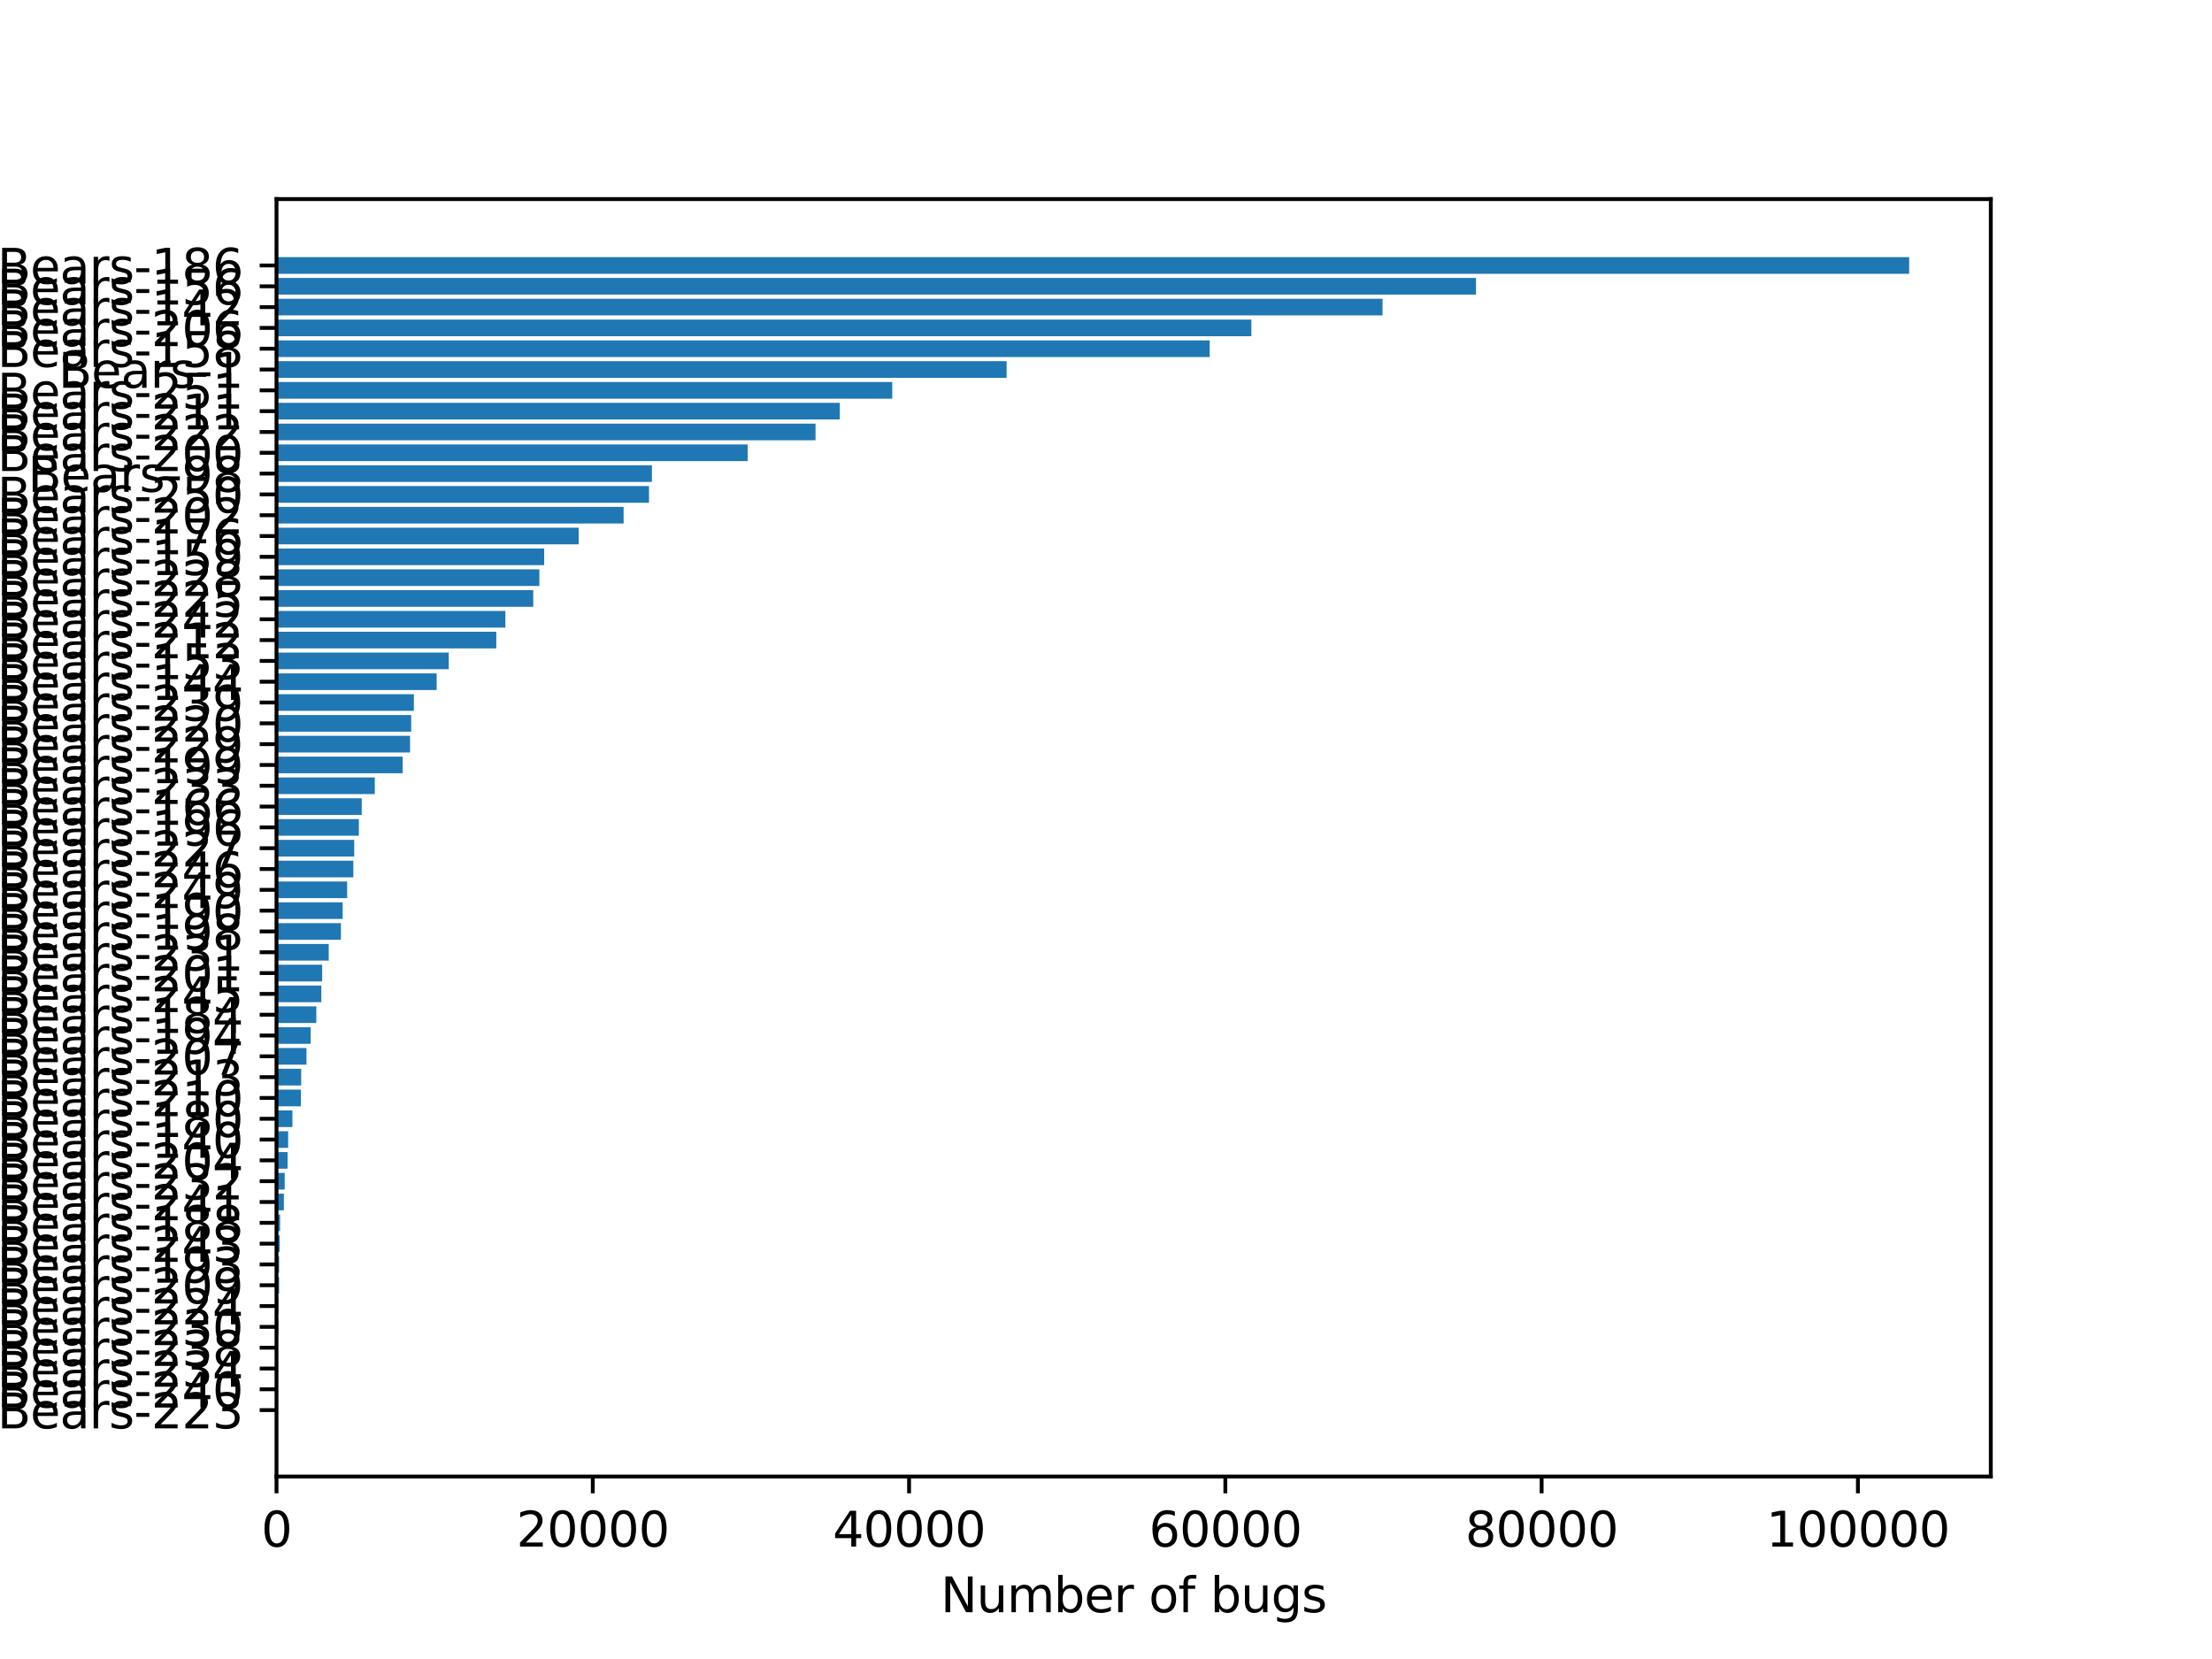 <?xml version="1.0" encoding="utf-8" standalone="no"?>
<!DOCTYPE svg PUBLIC "-//W3C//DTD SVG 1.1//EN"
  "http://www.w3.org/Graphics/SVG/1.1/DTD/svg11.dtd">
<svg xmlns:xlink="http://www.w3.org/1999/xlink" width="460.8pt" height="345.6pt" viewBox="0 0 460.8 345.6" xmlns="http://www.w3.org/2000/svg" version="1.1">
 <defs>
  <style type="text/css">*{stroke-linejoin: round; stroke-linecap: butt}</style>
 </defs>
 <g id="figure_1">
  <g id="patch_1">
   <path d="M 0 345.6 
L 460.8 345.6 
L 460.8 0 
L 0 0 
z
" style="fill: #ffffff"/>
  </g>
  <g id="axes_1">
   <g id="patch_2">
    <path d="M 57.6 307.584 
L 414.72 307.584 
L 414.72 41.472 
L 57.6 41.472 
z
" style="fill: #ffffff"/>
   </g>
   <g id="patch_3">
    <path d="M 57.6 295.488 
L 57.61 295.488 
L 57.61 292.02 
L 57.6 292.02 
z
" clip-path="url(#p6da74e4696)" style="fill: #1f77b4"/>
   </g>
   <g id="patch_4">
    <path d="M 57.6 291.153 
L 57.758 291.153 
L 57.758 287.684 
L 57.6 287.684 
z
" clip-path="url(#p6da74e4696)" style="fill: #1f77b4"/>
   </g>
   <g id="patch_5">
    <path d="M 57.6 286.817 
L 57.804 286.817 
L 57.804 283.349 
L 57.6 283.349 
z
" clip-path="url(#p6da74e4696)" style="fill: #1f77b4"/>
   </g>
   <g id="patch_6">
    <path d="M 57.6 282.482 
L 57.834 282.482 
L 57.834 279.013 
L 57.6 279.013 
z
" clip-path="url(#p6da74e4696)" style="fill: #1f77b4"/>
   </g>
   <g id="patch_7">
    <path d="M 57.6 278.146 
L 57.966 278.146 
L 57.966 274.678 
L 57.6 274.678 
z
" clip-path="url(#p6da74e4696)" style="fill: #1f77b4"/>
   </g>
   <g id="patch_8">
    <path d="M 57.6 273.811 
L 57.985 273.811 
L 57.985 270.342 
L 57.6 270.342 
z
" clip-path="url(#p6da74e4696)" style="fill: #1f77b4"/>
   </g>
   <g id="patch_9">
    <path d="M 57.6 269.475 
L 58.147 269.475 
L 58.147 266.007 
L 57.6 266.007 
z
" clip-path="url(#p6da74e4696)" style="fill: #1f77b4"/>
   </g>
   <g id="patch_10">
    <path d="M 57.6 265.14 
L 58.15 265.14 
L 58.15 261.671 
L 57.6 261.671 
z
" clip-path="url(#p6da74e4696)" style="fill: #1f77b4"/>
   </g>
   <g id="patch_11">
    <path d="M 57.6 260.804 
L 58.279 260.804 
L 58.279 257.336 
L 57.6 257.336 
z
" clip-path="url(#p6da74e4696)" style="fill: #1f77b4"/>
   </g>
   <g id="patch_12">
    <path d="M 57.6 256.469 
L 58.351 256.469 
L 58.351 253 
L 57.6 253 
z
" clip-path="url(#p6da74e4696)" style="fill: #1f77b4"/>
   </g>
   <g id="patch_13">
    <path d="M 57.6 252.133 
L 59.132 252.133 
L 59.132 248.665 
L 57.6 248.665 
z
" clip-path="url(#p6da74e4696)" style="fill: #1f77b4"/>
   </g>
   <g id="patch_14">
    <path d="M 57.6 247.798 
L 59.31 247.798 
L 59.31 244.329 
L 57.6 244.329 
z
" clip-path="url(#p6da74e4696)" style="fill: #1f77b4"/>
   </g>
   <g id="patch_15">
    <path d="M 57.6 243.462 
L 59.913 243.462 
L 59.913 239.994 
L 57.6 239.994 
z
" clip-path="url(#p6da74e4696)" style="fill: #1f77b4"/>
   </g>
   <g id="patch_16">
    <path d="M 57.6 239.127 
L 60.025 239.127 
L 60.025 235.658 
L 57.6 235.658 
z
" clip-path="url(#p6da74e4696)" style="fill: #1f77b4"/>
   </g>
   <g id="patch_17">
    <path d="M 57.6 234.791 
L 60.917 234.791 
L 60.917 231.323 
L 57.6 231.323 
z
" clip-path="url(#p6da74e4696)" style="fill: #1f77b4"/>
   </g>
   <g id="patch_18">
    <path d="M 57.6 230.456 
L 62.693 230.456 
L 62.693 226.987 
L 57.6 226.987 
z
" clip-path="url(#p6da74e4696)" style="fill: #1f77b4"/>
   </g>
   <g id="patch_19">
    <path d="M 57.6 226.12 
L 62.739 226.12 
L 62.739 222.652 
L 57.6 222.652 
z
" clip-path="url(#p6da74e4696)" style="fill: #1f77b4"/>
   </g>
   <g id="patch_20">
    <path d="M 57.6 221.785 
L 63.846 221.785 
L 63.846 218.316 
L 57.6 218.316 
z
" clip-path="url(#p6da74e4696)" style="fill: #1f77b4"/>
   </g>
   <g id="patch_21">
    <path d="M 57.6 217.449 
L 64.726 217.449 
L 64.726 213.981 
L 57.6 213.981 
z
" clip-path="url(#p6da74e4696)" style="fill: #1f77b4"/>
   </g>
   <g id="patch_22">
    <path d="M 57.6 213.114 
L 65.892 213.114 
L 65.892 209.645 
L 57.6 209.645 
z
" clip-path="url(#p6da74e4696)" style="fill: #1f77b4"/>
   </g>
   <g id="patch_23">
    <path d="M 57.6 208.778 
L 66.936 208.778 
L 66.936 205.31 
L 57.6 205.31 
z
" clip-path="url(#p6da74e4696)" style="fill: #1f77b4"/>
   </g>
   <g id="patch_24">
    <path d="M 57.6 204.443 
L 67.111 204.443 
L 67.111 200.974 
L 57.6 200.974 
z
" clip-path="url(#p6da74e4696)" style="fill: #1f77b4"/>
   </g>
   <g id="patch_25">
    <path d="M 57.6 200.107 
L 68.481 200.107 
L 68.481 196.639 
L 57.6 196.639 
z
" clip-path="url(#p6da74e4696)" style="fill: #1f77b4"/>
   </g>
   <g id="patch_26">
    <path d="M 57.6 195.772 
L 71.021 195.772 
L 71.021 192.303 
L 57.6 192.303 
z
" clip-path="url(#p6da74e4696)" style="fill: #1f77b4"/>
   </g>
   <g id="patch_27">
    <path d="M 57.6 191.436 
L 71.384 191.436 
L 71.384 187.968 
L 57.6 187.968 
z
" clip-path="url(#p6da74e4696)" style="fill: #1f77b4"/>
   </g>
   <g id="patch_28">
    <path d="M 57.6 187.101 
L 72.313 187.101 
L 72.313 183.633 
L 57.6 183.633 
z
" clip-path="url(#p6da74e4696)" style="fill: #1f77b4"/>
   </g>
   <g id="patch_29">
    <path d="M 57.6 182.765 
L 73.607 182.765 
L 73.607 179.297 
L 57.6 179.297 
z
" clip-path="url(#p6da74e4696)" style="fill: #1f77b4"/>
   </g>
   <g id="patch_30">
    <path d="M 57.6 178.43 
L 73.785 178.43 
L 73.785 174.962 
L 57.6 174.962 
z
" clip-path="url(#p6da74e4696)" style="fill: #1f77b4"/>
   </g>
   <g id="patch_31">
    <path d="M 57.6 174.094 
L 74.757 174.094 
L 74.757 170.626 
L 57.6 170.626 
z
" clip-path="url(#p6da74e4696)" style="fill: #1f77b4"/>
   </g>
   <g id="patch_32">
    <path d="M 57.6 169.759 
L 75.353 169.759 
L 75.353 166.291 
L 57.6 166.291 
z
" clip-path="url(#p6da74e4696)" style="fill: #1f77b4"/>
   </g>
   <g id="patch_33">
    <path d="M 57.6 165.423 
L 78.075 165.423 
L 78.075 161.955 
L 57.6 161.955 
z
" clip-path="url(#p6da74e4696)" style="fill: #1f77b4"/>
   </g>
   <g id="patch_34">
    <path d="M 57.6 161.088 
L 83.886 161.088 
L 83.886 157.62 
L 57.6 157.62 
z
" clip-path="url(#p6da74e4696)" style="fill: #1f77b4"/>
   </g>
   <g id="patch_35">
    <path d="M 57.6 156.753 
L 85.424 156.753 
L 85.424 153.284 
L 57.6 153.284 
z
" clip-path="url(#p6da74e4696)" style="fill: #1f77b4"/>
   </g>
   <g id="patch_36">
    <path d="M 57.6 152.417 
L 85.658 152.417 
L 85.658 148.949 
L 57.6 148.949 
z
" clip-path="url(#p6da74e4696)" style="fill: #1f77b4"/>
   </g>
   <g id="patch_37">
    <path d="M 57.6 148.082 
L 86.218 148.082 
L 86.218 144.613 
L 57.6 144.613 
z
" clip-path="url(#p6da74e4696)" style="fill: #1f77b4"/>
   </g>
   <g id="patch_38">
    <path d="M 57.6 143.746 
L 90.962 143.746 
L 90.962 140.278 
L 57.6 140.278 
z
" clip-path="url(#p6da74e4696)" style="fill: #1f77b4"/>
   </g>
   <g id="patch_39">
    <path d="M 57.6 139.411 
L 93.486 139.411 
L 93.486 135.942 
L 57.6 135.942 
z
" clip-path="url(#p6da74e4696)" style="fill: #1f77b4"/>
   </g>
   <g id="patch_40">
    <path d="M 57.6 135.075 
L 103.392 135.075 
L 103.392 131.607 
L 57.6 131.607 
z
" clip-path="url(#p6da74e4696)" style="fill: #1f77b4"/>
   </g>
   <g id="patch_41">
    <path d="M 57.6 130.74 
L 105.279 130.74 
L 105.279 127.271 
L 57.6 127.271 
z
" clip-path="url(#p6da74e4696)" style="fill: #1f77b4"/>
   </g>
   <g id="patch_42">
    <path d="M 57.6 126.404 
L 111.084 126.404 
L 111.084 122.936 
L 57.6 122.936 
z
" clip-path="url(#p6da74e4696)" style="fill: #1f77b4"/>
   </g>
   <g id="patch_43">
    <path d="M 57.6 122.069 
L 112.359 122.069 
L 112.359 118.6 
L 57.6 118.6 
z
" clip-path="url(#p6da74e4696)" style="fill: #1f77b4"/>
   </g>
   <g id="patch_44">
    <path d="M 57.6 117.733 
L 113.361 117.733 
L 113.361 114.265 
L 57.6 114.265 
z
" clip-path="url(#p6da74e4696)" style="fill: #1f77b4"/>
   </g>
   <g id="patch_45">
    <path d="M 57.6 113.398 
L 120.549 113.398 
L 120.549 109.929 
L 57.6 109.929 
z
" clip-path="url(#p6da74e4696)" style="fill: #1f77b4"/>
   </g>
   <g id="patch_46">
    <path d="M 57.6 109.062 
L 129.911 109.062 
L 129.911 105.594 
L 57.6 105.594 
z
" clip-path="url(#p6da74e4696)" style="fill: #1f77b4"/>
   </g>
   <g id="patch_47">
    <path d="M 57.6 104.727 
L 135.202 104.727 
L 135.202 101.258 
L 57.6 101.258 
z
" clip-path="url(#p6da74e4696)" style="fill: #1f77b4"/>
   </g>
   <g id="patch_48">
    <path d="M 57.6 100.391 
L 135.808 100.391 
L 135.808 96.923 
L 57.6 96.923 
z
" clip-path="url(#p6da74e4696)" style="fill: #1f77b4"/>
   </g>
   <g id="patch_49">
    <path d="M 57.6 96.056 
L 155.753 96.056 
L 155.753 92.587 
L 57.6 92.587 
z
" clip-path="url(#p6da74e4696)" style="fill: #1f77b4"/>
   </g>
   <g id="patch_50">
    <path d="M 57.6 91.72 
L 169.892 91.72 
L 169.892 88.252 
L 57.6 88.252 
z
" clip-path="url(#p6da74e4696)" style="fill: #1f77b4"/>
   </g>
   <g id="patch_51">
    <path d="M 57.6 87.385 
L 174.942 87.385 
L 174.942 83.916 
L 57.6 83.916 
z
" clip-path="url(#p6da74e4696)" style="fill: #1f77b4"/>
   </g>
   <g id="patch_52">
    <path d="M 57.6 83.049 
L 185.87 83.049 
L 185.87 79.581 
L 57.6 79.581 
z
" clip-path="url(#p6da74e4696)" style="fill: #1f77b4"/>
   </g>
   <g id="patch_53">
    <path d="M 57.6 78.714 
L 209.701 78.714 
L 209.701 75.245 
L 57.6 75.245 
z
" clip-path="url(#p6da74e4696)" style="fill: #1f77b4"/>
   </g>
   <g id="patch_54">
    <path d="M 57.6 74.378 
L 252.001 74.378 
L 252.001 70.91 
L 57.6 70.91 
z
" clip-path="url(#p6da74e4696)" style="fill: #1f77b4"/>
   </g>
   <g id="patch_55">
    <path d="M 57.6 70.043 
L 260.685 70.043 
L 260.685 66.574 
L 57.6 66.574 
z
" clip-path="url(#p6da74e4696)" style="fill: #1f77b4"/>
   </g>
   <g id="patch_56">
    <path d="M 57.6 65.707 
L 288.008 65.707 
L 288.008 62.239 
L 57.6 62.239 
z
" clip-path="url(#p6da74e4696)" style="fill: #1f77b4"/>
   </g>
   <g id="patch_57">
    <path d="M 57.6 61.372 
L 307.475 61.372 
L 307.475 57.903 
L 57.6 57.903 
z
" clip-path="url(#p6da74e4696)" style="fill: #1f77b4"/>
   </g>
   <g id="patch_58">
    <path d="M 57.6 57.036 
L 397.714 57.036 
L 397.714 53.568 
L 57.6 53.568 
z
" clip-path="url(#p6da74e4696)" style="fill: #1f77b4"/>
   </g>
   <g id="matplotlib.axis_1">
    <g id="xtick_1">
     <g id="line2d_1">
      <defs>
       <path id="mbec5a98f3f" d="M 0 0 
L 0 3.5 
" style="stroke: #000000; stroke-width: 0.8"/>
      </defs>
      <g>
       <use xlink:href="#mbec5a98f3f" x="57.6" y="307.584" style="stroke: #000000; stroke-width: 0.8"/>
      </g>
     </g>
     <g id="text_1">
      <!-- 0 -->
      <g transform="translate(54.419 322.182)scale(0.1 -0.1)">
       <defs>
        <path id="DejaVuSans-30" d="M 2034 4250 
Q 1547 4250 1301 3770 
Q 1056 3291 1056 2328 
Q 1056 1369 1301 889 
Q 1547 409 2034 409 
Q 2525 409 2770 889 
Q 3016 1369 3016 2328 
Q 3016 3291 2770 3770 
Q 2525 4250 2034 4250 
z
M 2034 4750 
Q 2819 4750 3233 4129 
Q 3647 3509 3647 2328 
Q 3647 1150 3233 529 
Q 2819 -91 2034 -91 
Q 1250 -91 836 529 
Q 422 1150 422 2328 
Q 422 3509 836 4129 
Q 1250 4750 2034 4750 
z
" transform="scale(0.016)"/>
       </defs>
       <use xlink:href="#DejaVuSans-30"/>
      </g>
     </g>
    </g>
    <g id="xtick_2">
     <g id="line2d_2">
      <g>
       <use xlink:href="#mbec5a98f3f" x="123.487" y="307.584" style="stroke: #000000; stroke-width: 0.8"/>
      </g>
     </g>
     <g id="text_2">
      <!-- 20000 -->
      <g transform="translate(107.581 322.182)scale(0.1 -0.1)">
       <defs>
        <path id="DejaVuSans-32" d="M 1228 531 
L 3431 531 
L 3431 0 
L 469 0 
L 469 531 
Q 828 903 1448 1529 
Q 2069 2156 2228 2338 
Q 2531 2678 2651 2914 
Q 2772 3150 2772 3378 
Q 2772 3750 2511 3984 
Q 2250 4219 1831 4219 
Q 1534 4219 1204 4116 
Q 875 4013 500 3803 
L 500 4441 
Q 881 4594 1212 4672 
Q 1544 4750 1819 4750 
Q 2544 4750 2975 4387 
Q 3406 4025 3406 3419 
Q 3406 3131 3298 2873 
Q 3191 2616 2906 2266 
Q 2828 2175 2409 1742 
Q 1991 1309 1228 531 
z
" transform="scale(0.016)"/>
       </defs>
       <use xlink:href="#DejaVuSans-32"/>
       <use xlink:href="#DejaVuSans-30" x="63.623"/>
       <use xlink:href="#DejaVuSans-30" x="127.246"/>
       <use xlink:href="#DejaVuSans-30" x="190.869"/>
       <use xlink:href="#DejaVuSans-30" x="254.492"/>
      </g>
     </g>
    </g>
    <g id="xtick_3">
     <g id="line2d_3">
      <g>
       <use xlink:href="#mbec5a98f3f" x="189.375" y="307.584" style="stroke: #000000; stroke-width: 0.8"/>
      </g>
     </g>
     <g id="text_3">
      <!-- 40000 -->
      <g transform="translate(173.469 322.182)scale(0.1 -0.1)">
       <defs>
        <path id="DejaVuSans-34" d="M 2419 4116 
L 825 1625 
L 2419 1625 
L 2419 4116 
z
M 2253 4666 
L 3047 4666 
L 3047 1625 
L 3713 1625 
L 3713 1100 
L 3047 1100 
L 3047 0 
L 2419 0 
L 2419 1100 
L 313 1100 
L 313 1709 
L 2253 4666 
z
" transform="scale(0.016)"/>
       </defs>
       <use xlink:href="#DejaVuSans-34"/>
       <use xlink:href="#DejaVuSans-30" x="63.623"/>
       <use xlink:href="#DejaVuSans-30" x="127.246"/>
       <use xlink:href="#DejaVuSans-30" x="190.869"/>
       <use xlink:href="#DejaVuSans-30" x="254.492"/>
      </g>
     </g>
    </g>
    <g id="xtick_4">
     <g id="line2d_4">
      <g>
       <use xlink:href="#mbec5a98f3f" x="255.262" y="307.584" style="stroke: #000000; stroke-width: 0.8"/>
      </g>
     </g>
     <g id="text_4">
      <!-- 60000 -->
      <g transform="translate(239.356 322.182)scale(0.1 -0.1)">
       <defs>
        <path id="DejaVuSans-36" d="M 2113 2584 
Q 1688 2584 1439 2293 
Q 1191 2003 1191 1497 
Q 1191 994 1439 701 
Q 1688 409 2113 409 
Q 2538 409 2786 701 
Q 3034 994 3034 1497 
Q 3034 2003 2786 2293 
Q 2538 2584 2113 2584 
z
M 3366 4563 
L 3366 3988 
Q 3128 4100 2886 4159 
Q 2644 4219 2406 4219 
Q 1781 4219 1451 3797 
Q 1122 3375 1075 2522 
Q 1259 2794 1537 2939 
Q 1816 3084 2150 3084 
Q 2853 3084 3261 2657 
Q 3669 2231 3669 1497 
Q 3669 778 3244 343 
Q 2819 -91 2113 -91 
Q 1303 -91 875 529 
Q 447 1150 447 2328 
Q 447 3434 972 4092 
Q 1497 4750 2381 4750 
Q 2619 4750 2861 4703 
Q 3103 4656 3366 4563 
z
" transform="scale(0.016)"/>
       </defs>
       <use xlink:href="#DejaVuSans-36"/>
       <use xlink:href="#DejaVuSans-30" x="63.623"/>
       <use xlink:href="#DejaVuSans-30" x="127.246"/>
       <use xlink:href="#DejaVuSans-30" x="190.869"/>
       <use xlink:href="#DejaVuSans-30" x="254.492"/>
      </g>
     </g>
    </g>
    <g id="xtick_5">
     <g id="line2d_5">
      <g>
       <use xlink:href="#mbec5a98f3f" x="321.15" y="307.584" style="stroke: #000000; stroke-width: 0.8"/>
      </g>
     </g>
     <g id="text_5">
      <!-- 80000 -->
      <g transform="translate(305.244 322.182)scale(0.1 -0.1)">
       <defs>
        <path id="DejaVuSans-38" d="M 2034 2216 
Q 1584 2216 1326 1975 
Q 1069 1734 1069 1313 
Q 1069 891 1326 650 
Q 1584 409 2034 409 
Q 2484 409 2743 651 
Q 3003 894 3003 1313 
Q 3003 1734 2745 1975 
Q 2488 2216 2034 2216 
z
M 1403 2484 
Q 997 2584 770 2862 
Q 544 3141 544 3541 
Q 544 4100 942 4425 
Q 1341 4750 2034 4750 
Q 2731 4750 3128 4425 
Q 3525 4100 3525 3541 
Q 3525 3141 3298 2862 
Q 3072 2584 2669 2484 
Q 3125 2378 3379 2068 
Q 3634 1759 3634 1313 
Q 3634 634 3220 271 
Q 2806 -91 2034 -91 
Q 1263 -91 848 271 
Q 434 634 434 1313 
Q 434 1759 690 2068 
Q 947 2378 1403 2484 
z
M 1172 3481 
Q 1172 3119 1398 2916 
Q 1625 2713 2034 2713 
Q 2441 2713 2670 2916 
Q 2900 3119 2900 3481 
Q 2900 3844 2670 4047 
Q 2441 4250 2034 4250 
Q 1625 4250 1398 4047 
Q 1172 3844 1172 3481 
z
" transform="scale(0.016)"/>
       </defs>
       <use xlink:href="#DejaVuSans-38"/>
       <use xlink:href="#DejaVuSans-30" x="63.623"/>
       <use xlink:href="#DejaVuSans-30" x="127.246"/>
       <use xlink:href="#DejaVuSans-30" x="190.869"/>
       <use xlink:href="#DejaVuSans-30" x="254.492"/>
      </g>
     </g>
    </g>
    <g id="xtick_6">
     <g id="line2d_6">
      <g>
       <use xlink:href="#mbec5a98f3f" x="387.037" y="307.584" style="stroke: #000000; stroke-width: 0.8"/>
      </g>
     </g>
     <g id="text_6">
      <!-- 100000 -->
      <g transform="translate(367.95 322.182)scale(0.1 -0.1)">
       <defs>
        <path id="DejaVuSans-31" d="M 794 531 
L 1825 531 
L 1825 4091 
L 703 3866 
L 703 4441 
L 1819 4666 
L 2450 4666 
L 2450 531 
L 3481 531 
L 3481 0 
L 794 0 
L 794 531 
z
" transform="scale(0.016)"/>
       </defs>
       <use xlink:href="#DejaVuSans-31"/>
       <use xlink:href="#DejaVuSans-30" x="63.623"/>
       <use xlink:href="#DejaVuSans-30" x="127.246"/>
       <use xlink:href="#DejaVuSans-30" x="190.869"/>
       <use xlink:href="#DejaVuSans-30" x="254.492"/>
       <use xlink:href="#DejaVuSans-30" x="318.115"/>
      </g>
     </g>
    </g>
    <g id="text_7">
     <!-- Number of bugs -->
     <g transform="translate(195.955 335.861)scale(0.1 -0.1)">
      <defs>
       <path id="DejaVuSans-4e" d="M 628 4666 
L 1478 4666 
L 3547 763 
L 3547 4666 
L 4159 4666 
L 4159 0 
L 3309 0 
L 1241 3903 
L 1241 0 
L 628 0 
L 628 4666 
z
" transform="scale(0.016)"/>
       <path id="DejaVuSans-75" d="M 544 1381 
L 544 3500 
L 1119 3500 
L 1119 1403 
Q 1119 906 1312 657 
Q 1506 409 1894 409 
Q 2359 409 2629 706 
Q 2900 1003 2900 1516 
L 2900 3500 
L 3475 3500 
L 3475 0 
L 2900 0 
L 2900 538 
Q 2691 219 2414 64 
Q 2138 -91 1772 -91 
Q 1169 -91 856 284 
Q 544 659 544 1381 
z
M 1991 3584 
L 1991 3584 
z
" transform="scale(0.016)"/>
       <path id="DejaVuSans-6d" d="M 3328 2828 
Q 3544 3216 3844 3400 
Q 4144 3584 4550 3584 
Q 5097 3584 5394 3201 
Q 5691 2819 5691 2113 
L 5691 0 
L 5113 0 
L 5113 2094 
Q 5113 2597 4934 2840 
Q 4756 3084 4391 3084 
Q 3944 3084 3684 2787 
Q 3425 2491 3425 1978 
L 3425 0 
L 2847 0 
L 2847 2094 
Q 2847 2600 2669 2842 
Q 2491 3084 2119 3084 
Q 1678 3084 1418 2786 
Q 1159 2488 1159 1978 
L 1159 0 
L 581 0 
L 581 3500 
L 1159 3500 
L 1159 2956 
Q 1356 3278 1631 3431 
Q 1906 3584 2284 3584 
Q 2666 3584 2933 3390 
Q 3200 3197 3328 2828 
z
" transform="scale(0.016)"/>
       <path id="DejaVuSans-62" d="M 3116 1747 
Q 3116 2381 2855 2742 
Q 2594 3103 2138 3103 
Q 1681 3103 1420 2742 
Q 1159 2381 1159 1747 
Q 1159 1113 1420 752 
Q 1681 391 2138 391 
Q 2594 391 2855 752 
Q 3116 1113 3116 1747 
z
M 1159 2969 
Q 1341 3281 1617 3432 
Q 1894 3584 2278 3584 
Q 2916 3584 3314 3078 
Q 3713 2572 3713 1747 
Q 3713 922 3314 415 
Q 2916 -91 2278 -91 
Q 1894 -91 1617 61 
Q 1341 213 1159 525 
L 1159 0 
L 581 0 
L 581 4863 
L 1159 4863 
L 1159 2969 
z
" transform="scale(0.016)"/>
       <path id="DejaVuSans-65" d="M 3597 1894 
L 3597 1613 
L 953 1613 
Q 991 1019 1311 708 
Q 1631 397 2203 397 
Q 2534 397 2845 478 
Q 3156 559 3463 722 
L 3463 178 
Q 3153 47 2828 -22 
Q 2503 -91 2169 -91 
Q 1331 -91 842 396 
Q 353 884 353 1716 
Q 353 2575 817 3079 
Q 1281 3584 2069 3584 
Q 2775 3584 3186 3129 
Q 3597 2675 3597 1894 
z
M 3022 2063 
Q 3016 2534 2758 2815 
Q 2500 3097 2075 3097 
Q 1594 3097 1305 2825 
Q 1016 2553 972 2059 
L 3022 2063 
z
" transform="scale(0.016)"/>
       <path id="DejaVuSans-72" d="M 2631 2963 
Q 2534 3019 2420 3045 
Q 2306 3072 2169 3072 
Q 1681 3072 1420 2755 
Q 1159 2438 1159 1844 
L 1159 0 
L 581 0 
L 581 3500 
L 1159 3500 
L 1159 2956 
Q 1341 3275 1631 3429 
Q 1922 3584 2338 3584 
Q 2397 3584 2469 3576 
Q 2541 3569 2628 3553 
L 2631 2963 
z
" transform="scale(0.016)"/>
       <path id="DejaVuSans-20" transform="scale(0.016)"/>
       <path id="DejaVuSans-6f" d="M 1959 3097 
Q 1497 3097 1228 2736 
Q 959 2375 959 1747 
Q 959 1119 1226 758 
Q 1494 397 1959 397 
Q 2419 397 2687 759 
Q 2956 1122 2956 1747 
Q 2956 2369 2687 2733 
Q 2419 3097 1959 3097 
z
M 1959 3584 
Q 2709 3584 3137 3096 
Q 3566 2609 3566 1747 
Q 3566 888 3137 398 
Q 2709 -91 1959 -91 
Q 1206 -91 779 398 
Q 353 888 353 1747 
Q 353 2609 779 3096 
Q 1206 3584 1959 3584 
z
" transform="scale(0.016)"/>
       <path id="DejaVuSans-66" d="M 2375 4863 
L 2375 4384 
L 1825 4384 
Q 1516 4384 1395 4259 
Q 1275 4134 1275 3809 
L 1275 3500 
L 2222 3500 
L 2222 3053 
L 1275 3053 
L 1275 0 
L 697 0 
L 697 3053 
L 147 3053 
L 147 3500 
L 697 3500 
L 697 3744 
Q 697 4328 969 4595 
Q 1241 4863 1831 4863 
L 2375 4863 
z
" transform="scale(0.016)"/>
       <path id="DejaVuSans-67" d="M 2906 1791 
Q 2906 2416 2648 2759 
Q 2391 3103 1925 3103 
Q 1463 3103 1205 2759 
Q 947 2416 947 1791 
Q 947 1169 1205 825 
Q 1463 481 1925 481 
Q 2391 481 2648 825 
Q 2906 1169 2906 1791 
z
M 3481 434 
Q 3481 -459 3084 -895 
Q 2688 -1331 1869 -1331 
Q 1566 -1331 1297 -1286 
Q 1028 -1241 775 -1147 
L 775 -588 
Q 1028 -725 1275 -790 
Q 1522 -856 1778 -856 
Q 2344 -856 2625 -561 
Q 2906 -266 2906 331 
L 2906 616 
Q 2728 306 2450 153 
Q 2172 0 1784 0 
Q 1141 0 747 490 
Q 353 981 353 1791 
Q 353 2603 747 3093 
Q 1141 3584 1784 3584 
Q 2172 3584 2450 3431 
Q 2728 3278 2906 2969 
L 2906 3500 
L 3481 3500 
L 3481 434 
z
" transform="scale(0.016)"/>
       <path id="DejaVuSans-73" d="M 2834 3397 
L 2834 2853 
Q 2591 2978 2328 3040 
Q 2066 3103 1784 3103 
Q 1356 3103 1142 2972 
Q 928 2841 928 2578 
Q 928 2378 1081 2264 
Q 1234 2150 1697 2047 
L 1894 2003 
Q 2506 1872 2764 1633 
Q 3022 1394 3022 966 
Q 3022 478 2636 193 
Q 2250 -91 1575 -91 
Q 1294 -91 989 -36 
Q 684 19 347 128 
L 347 722 
Q 666 556 975 473 
Q 1284 391 1588 391 
Q 1994 391 2212 530 
Q 2431 669 2431 922 
Q 2431 1156 2273 1281 
Q 2116 1406 1581 1522 
L 1381 1569 
Q 847 1681 609 1914 
Q 372 2147 372 2553 
Q 372 3047 722 3315 
Q 1072 3584 1716 3584 
Q 2034 3584 2315 3537 
Q 2597 3491 2834 3397 
z
" transform="scale(0.016)"/>
      </defs>
      <use xlink:href="#DejaVuSans-4e"/>
      <use xlink:href="#DejaVuSans-75" x="74.805"/>
      <use xlink:href="#DejaVuSans-6d" x="138.184"/>
      <use xlink:href="#DejaVuSans-62" x="235.596"/>
      <use xlink:href="#DejaVuSans-65" x="299.072"/>
      <use xlink:href="#DejaVuSans-72" x="360.596"/>
      <use xlink:href="#DejaVuSans-20" x="401.709"/>
      <use xlink:href="#DejaVuSans-6f" x="433.496"/>
      <use xlink:href="#DejaVuSans-66" x="494.678"/>
      <use xlink:href="#DejaVuSans-20" x="529.883"/>
      <use xlink:href="#DejaVuSans-62" x="561.67"/>
      <use xlink:href="#DejaVuSans-75" x="625.146"/>
      <use xlink:href="#DejaVuSans-67" x="688.525"/>
      <use xlink:href="#DejaVuSans-73" x="752.002"/>
     </g>
    </g>
   </g>
   <g id="matplotlib.axis_2">
    <g id="ytick_1">
     <g id="line2d_7">
      <defs>
       <path id="m3c2432cac1" d="M 0 0 
L -3.5 0 
" style="stroke: #000000; stroke-width: 0.8"/>
      </defs>
      <g>
       <use xlink:href="#m3c2432cac1" x="57.6" y="293.754" style="stroke: #000000; stroke-width: 0.8"/>
      </g>
     </g>
     <g id="text_8">
      <!-- Bears-223 -->
      <g transform="translate(-0.558 297.553)scale(0.1 -0.1)">
       <defs>
        <path id="DejaVuSans-42" d="M 1259 2228 
L 1259 519 
L 2272 519 
Q 2781 519 3026 730 
Q 3272 941 3272 1375 
Q 3272 1813 3026 2020 
Q 2781 2228 2272 2228 
L 1259 2228 
z
M 1259 4147 
L 1259 2741 
L 2194 2741 
Q 2656 2741 2882 2914 
Q 3109 3088 3109 3444 
Q 3109 3797 2882 3972 
Q 2656 4147 2194 4147 
L 1259 4147 
z
M 628 4666 
L 2241 4666 
Q 2963 4666 3353 4366 
Q 3744 4066 3744 3513 
Q 3744 3084 3544 2831 
Q 3344 2578 2956 2516 
Q 3422 2416 3680 2098 
Q 3938 1781 3938 1306 
Q 3938 681 3513 340 
Q 3088 0 2303 0 
L 628 0 
L 628 4666 
z
" transform="scale(0.016)"/>
        <path id="DejaVuSans-61" d="M 2194 1759 
Q 1497 1759 1228 1600 
Q 959 1441 959 1056 
Q 959 750 1161 570 
Q 1363 391 1709 391 
Q 2188 391 2477 730 
Q 2766 1069 2766 1631 
L 2766 1759 
L 2194 1759 
z
M 3341 1997 
L 3341 0 
L 2766 0 
L 2766 531 
Q 2569 213 2275 61 
Q 1981 -91 1556 -91 
Q 1019 -91 701 211 
Q 384 513 384 1019 
Q 384 1609 779 1909 
Q 1175 2209 1959 2209 
L 2766 2209 
L 2766 2266 
Q 2766 2663 2505 2880 
Q 2244 3097 1772 3097 
Q 1472 3097 1187 3025 
Q 903 2953 641 2809 
L 641 3341 
Q 956 3463 1253 3523 
Q 1550 3584 1831 3584 
Q 2591 3584 2966 3190 
Q 3341 2797 3341 1997 
z
" transform="scale(0.016)"/>
        <path id="DejaVuSans-2d" d="M 313 2009 
L 1997 2009 
L 1997 1497 
L 313 1497 
L 313 2009 
z
" transform="scale(0.016)"/>
        <path id="DejaVuSans-33" d="M 2597 2516 
Q 3050 2419 3304 2112 
Q 3559 1806 3559 1356 
Q 3559 666 3084 287 
Q 2609 -91 1734 -91 
Q 1441 -91 1130 -33 
Q 819 25 488 141 
L 488 750 
Q 750 597 1062 519 
Q 1375 441 1716 441 
Q 2309 441 2620 675 
Q 2931 909 2931 1356 
Q 2931 1769 2642 2001 
Q 2353 2234 1838 2234 
L 1294 2234 
L 1294 2753 
L 1863 2753 
Q 2328 2753 2575 2939 
Q 2822 3125 2822 3475 
Q 2822 3834 2567 4026 
Q 2313 4219 1838 4219 
Q 1578 4219 1281 4162 
Q 984 4106 628 3988 
L 628 4550 
Q 988 4650 1302 4700 
Q 1616 4750 1894 4750 
Q 2613 4750 3031 4423 
Q 3450 4097 3450 3541 
Q 3450 3153 3228 2886 
Q 3006 2619 2597 2516 
z
" transform="scale(0.016)"/>
       </defs>
       <use xlink:href="#DejaVuSans-42"/>
       <use xlink:href="#DejaVuSans-65" x="68.604"/>
       <use xlink:href="#DejaVuSans-61" x="130.127"/>
       <use xlink:href="#DejaVuSans-72" x="191.406"/>
       <use xlink:href="#DejaVuSans-73" x="232.52"/>
       <use xlink:href="#DejaVuSans-2d" x="284.619"/>
       <use xlink:href="#DejaVuSans-32" x="320.703"/>
       <use xlink:href="#DejaVuSans-32" x="384.326"/>
       <use xlink:href="#DejaVuSans-33" x="447.949"/>
      </g>
     </g>
    </g>
    <g id="ytick_2">
     <g id="line2d_8">
      <g>
       <use xlink:href="#m3c2432cac1" x="57.6" y="289.418" style="stroke: #000000; stroke-width: 0.8"/>
      </g>
     </g>
     <g id="text_9">
      <!-- Bears-240 -->
      <g transform="translate(-0.558 293.218)scale(0.1 -0.1)">
       <use xlink:href="#DejaVuSans-42"/>
       <use xlink:href="#DejaVuSans-65" x="68.604"/>
       <use xlink:href="#DejaVuSans-61" x="130.127"/>
       <use xlink:href="#DejaVuSans-72" x="191.406"/>
       <use xlink:href="#DejaVuSans-73" x="232.52"/>
       <use xlink:href="#DejaVuSans-2d" x="284.619"/>
       <use xlink:href="#DejaVuSans-32" x="320.703"/>
       <use xlink:href="#DejaVuSans-34" x="384.326"/>
       <use xlink:href="#DejaVuSans-30" x="447.949"/>
      </g>
     </g>
    </g>
    <g id="ytick_3">
     <g id="line2d_9">
      <g>
       <use xlink:href="#m3c2432cac1" x="57.6" y="285.083" style="stroke: #000000; stroke-width: 0.8"/>
      </g>
     </g>
     <g id="text_10">
      <!-- Bears-234 -->
      <g transform="translate(-0.558 288.882)scale(0.1 -0.1)">
       <use xlink:href="#DejaVuSans-42"/>
       <use xlink:href="#DejaVuSans-65" x="68.604"/>
       <use xlink:href="#DejaVuSans-61" x="130.127"/>
       <use xlink:href="#DejaVuSans-72" x="191.406"/>
       <use xlink:href="#DejaVuSans-73" x="232.52"/>
       <use xlink:href="#DejaVuSans-2d" x="284.619"/>
       <use xlink:href="#DejaVuSans-32" x="320.703"/>
       <use xlink:href="#DejaVuSans-33" x="384.326"/>
       <use xlink:href="#DejaVuSans-34" x="447.949"/>
      </g>
     </g>
    </g>
    <g id="ytick_4">
     <g id="line2d_10">
      <g>
       <use xlink:href="#m3c2432cac1" x="57.6" y="280.747" style="stroke: #000000; stroke-width: 0.8"/>
      </g>
     </g>
     <g id="text_11">
      <!-- Bears-238 -->
      <g transform="translate(-0.558 284.547)scale(0.1 -0.1)">
       <use xlink:href="#DejaVuSans-42"/>
       <use xlink:href="#DejaVuSans-65" x="68.604"/>
       <use xlink:href="#DejaVuSans-61" x="130.127"/>
       <use xlink:href="#DejaVuSans-72" x="191.406"/>
       <use xlink:href="#DejaVuSans-73" x="232.52"/>
       <use xlink:href="#DejaVuSans-2d" x="284.619"/>
       <use xlink:href="#DejaVuSans-32" x="320.703"/>
       <use xlink:href="#DejaVuSans-33" x="384.326"/>
       <use xlink:href="#DejaVuSans-38" x="447.949"/>
      </g>
     </g>
    </g>
    <g id="ytick_5">
     <g id="line2d_11">
      <g>
       <use xlink:href="#m3c2432cac1" x="57.6" y="276.412" style="stroke: #000000; stroke-width: 0.8"/>
      </g>
     </g>
     <g id="text_12">
      <!-- Bears-230 -->
      <g transform="translate(-0.558 280.211)scale(0.1 -0.1)">
       <use xlink:href="#DejaVuSans-42"/>
       <use xlink:href="#DejaVuSans-65" x="68.604"/>
       <use xlink:href="#DejaVuSans-61" x="130.127"/>
       <use xlink:href="#DejaVuSans-72" x="191.406"/>
       <use xlink:href="#DejaVuSans-73" x="232.52"/>
       <use xlink:href="#DejaVuSans-2d" x="284.619"/>
       <use xlink:href="#DejaVuSans-32" x="320.703"/>
       <use xlink:href="#DejaVuSans-33" x="384.326"/>
       <use xlink:href="#DejaVuSans-30" x="447.949"/>
      </g>
     </g>
    </g>
    <g id="ytick_6">
     <g id="line2d_12">
      <g>
       <use xlink:href="#m3c2432cac1" x="57.6" y="272.076" style="stroke: #000000; stroke-width: 0.8"/>
      </g>
     </g>
     <g id="text_13">
      <!-- Bears-224 -->
      <g transform="translate(-0.558 275.876)scale(0.1 -0.1)">
       <use xlink:href="#DejaVuSans-42"/>
       <use xlink:href="#DejaVuSans-65" x="68.604"/>
       <use xlink:href="#DejaVuSans-61" x="130.127"/>
       <use xlink:href="#DejaVuSans-72" x="191.406"/>
       <use xlink:href="#DejaVuSans-73" x="232.52"/>
       <use xlink:href="#DejaVuSans-2d" x="284.619"/>
       <use xlink:href="#DejaVuSans-32" x="320.703"/>
       <use xlink:href="#DejaVuSans-32" x="384.326"/>
       <use xlink:href="#DejaVuSans-34" x="447.949"/>
      </g>
     </g>
    </g>
    <g id="ytick_7">
     <g id="line2d_13">
      <g>
       <use xlink:href="#m3c2432cac1" x="57.6" y="267.741" style="stroke: #000000; stroke-width: 0.8"/>
      </g>
     </g>
     <g id="text_14">
      <!-- Bears-209 -->
      <g transform="translate(-0.558 271.54)scale(0.1 -0.1)">
       <defs>
        <path id="DejaVuSans-39" d="M 703 97 
L 703 672 
Q 941 559 1184 500 
Q 1428 441 1663 441 
Q 2288 441 2617 861 
Q 2947 1281 2994 2138 
Q 2813 1869 2534 1725 
Q 2256 1581 1919 1581 
Q 1219 1581 811 2004 
Q 403 2428 403 3163 
Q 403 3881 828 4315 
Q 1253 4750 1959 4750 
Q 2769 4750 3195 4129 
Q 3622 3509 3622 2328 
Q 3622 1225 3098 567 
Q 2575 -91 1691 -91 
Q 1453 -91 1209 -44 
Q 966 3 703 97 
z
M 1959 2075 
Q 2384 2075 2632 2365 
Q 2881 2656 2881 3163 
Q 2881 3666 2632 3958 
Q 2384 4250 1959 4250 
Q 1534 4250 1286 3958 
Q 1038 3666 1038 3163 
Q 1038 2656 1286 2365 
Q 1534 2075 1959 2075 
z
" transform="scale(0.016)"/>
       </defs>
       <use xlink:href="#DejaVuSans-42"/>
       <use xlink:href="#DejaVuSans-65" x="68.604"/>
       <use xlink:href="#DejaVuSans-61" x="130.127"/>
       <use xlink:href="#DejaVuSans-72" x="191.406"/>
       <use xlink:href="#DejaVuSans-73" x="232.52"/>
       <use xlink:href="#DejaVuSans-2d" x="284.619"/>
       <use xlink:href="#DejaVuSans-32" x="320.703"/>
       <use xlink:href="#DejaVuSans-30" x="384.326"/>
       <use xlink:href="#DejaVuSans-39" x="447.949"/>
      </g>
     </g>
    </g>
    <g id="ytick_8">
     <g id="line2d_14">
      <g>
       <use xlink:href="#m3c2432cac1" x="57.6" y="263.405" style="stroke: #000000; stroke-width: 0.8"/>
      </g>
     </g>
     <g id="text_15">
      <!-- Bears-193 -->
      <g transform="translate(-0.558 267.205)scale(0.1 -0.1)">
       <use xlink:href="#DejaVuSans-42"/>
       <use xlink:href="#DejaVuSans-65" x="68.604"/>
       <use xlink:href="#DejaVuSans-61" x="130.127"/>
       <use xlink:href="#DejaVuSans-72" x="191.406"/>
       <use xlink:href="#DejaVuSans-73" x="232.52"/>
       <use xlink:href="#DejaVuSans-2d" x="284.619"/>
       <use xlink:href="#DejaVuSans-31" x="320.703"/>
       <use xlink:href="#DejaVuSans-39" x="384.326"/>
       <use xlink:href="#DejaVuSans-33" x="447.949"/>
      </g>
     </g>
    </g>
    <g id="ytick_9">
     <g id="line2d_15">
      <g>
       <use xlink:href="#m3c2432cac1" x="57.6" y="259.07" style="stroke: #000000; stroke-width: 0.8"/>
      </g>
     </g>
     <g id="text_16">
      <!-- Bears-243 -->
      <g transform="translate(-0.558 262.869)scale(0.1 -0.1)">
       <use xlink:href="#DejaVuSans-42"/>
       <use xlink:href="#DejaVuSans-65" x="68.604"/>
       <use xlink:href="#DejaVuSans-61" x="130.127"/>
       <use xlink:href="#DejaVuSans-72" x="191.406"/>
       <use xlink:href="#DejaVuSans-73" x="232.52"/>
       <use xlink:href="#DejaVuSans-2d" x="284.619"/>
       <use xlink:href="#DejaVuSans-32" x="320.703"/>
       <use xlink:href="#DejaVuSans-34" x="384.326"/>
       <use xlink:href="#DejaVuSans-33" x="447.949"/>
      </g>
     </g>
    </g>
    <g id="ytick_10">
     <g id="line2d_16">
      <g>
       <use xlink:href="#m3c2432cac1" x="57.6" y="254.734" style="stroke: #000000; stroke-width: 0.8"/>
      </g>
     </g>
     <g id="text_17">
      <!-- Bears-188 -->
      <g transform="translate(-0.558 258.534)scale(0.1 -0.1)">
       <use xlink:href="#DejaVuSans-42"/>
       <use xlink:href="#DejaVuSans-65" x="68.604"/>
       <use xlink:href="#DejaVuSans-61" x="130.127"/>
       <use xlink:href="#DejaVuSans-72" x="191.406"/>
       <use xlink:href="#DejaVuSans-73" x="232.52"/>
       <use xlink:href="#DejaVuSans-2d" x="284.619"/>
       <use xlink:href="#DejaVuSans-31" x="320.703"/>
       <use xlink:href="#DejaVuSans-38" x="384.326"/>
       <use xlink:href="#DejaVuSans-38" x="447.949"/>
      </g>
     </g>
    </g>
    <g id="ytick_11">
     <g id="line2d_17">
      <g>
       <use xlink:href="#m3c2432cac1" x="57.6" y="250.399" style="stroke: #000000; stroke-width: 0.8"/>
      </g>
     </g>
     <g id="text_18">
      <!-- Bears-241 -->
      <g transform="translate(-0.558 254.198)scale(0.1 -0.1)">
       <use xlink:href="#DejaVuSans-42"/>
       <use xlink:href="#DejaVuSans-65" x="68.604"/>
       <use xlink:href="#DejaVuSans-61" x="130.127"/>
       <use xlink:href="#DejaVuSans-72" x="191.406"/>
       <use xlink:href="#DejaVuSans-73" x="232.52"/>
       <use xlink:href="#DejaVuSans-2d" x="284.619"/>
       <use xlink:href="#DejaVuSans-32" x="320.703"/>
       <use xlink:href="#DejaVuSans-34" x="384.326"/>
       <use xlink:href="#DejaVuSans-31" x="447.949"/>
      </g>
     </g>
    </g>
    <g id="ytick_12">
     <g id="line2d_18">
      <g>
       <use xlink:href="#m3c2432cac1" x="57.6" y="246.063" style="stroke: #000000; stroke-width: 0.8"/>
      </g>
     </g>
     <g id="text_19">
      <!-- Bears-232 -->
      <g transform="translate(-0.558 249.863)scale(0.1 -0.1)">
       <use xlink:href="#DejaVuSans-42"/>
       <use xlink:href="#DejaVuSans-65" x="68.604"/>
       <use xlink:href="#DejaVuSans-61" x="130.127"/>
       <use xlink:href="#DejaVuSans-72" x="191.406"/>
       <use xlink:href="#DejaVuSans-73" x="232.52"/>
       <use xlink:href="#DejaVuSans-2d" x="284.619"/>
       <use xlink:href="#DejaVuSans-32" x="320.703"/>
       <use xlink:href="#DejaVuSans-33" x="384.326"/>
       <use xlink:href="#DejaVuSans-32" x="447.949"/>
      </g>
     </g>
    </g>
    <g id="ytick_13">
     <g id="line2d_19">
      <g>
       <use xlink:href="#m3c2432cac1" x="57.6" y="241.728" style="stroke: #000000; stroke-width: 0.8"/>
      </g>
     </g>
     <g id="text_20">
      <!-- Bears-204 -->
      <g transform="translate(-0.558 245.527)scale(0.1 -0.1)">
       <use xlink:href="#DejaVuSans-42"/>
       <use xlink:href="#DejaVuSans-65" x="68.604"/>
       <use xlink:href="#DejaVuSans-61" x="130.127"/>
       <use xlink:href="#DejaVuSans-72" x="191.406"/>
       <use xlink:href="#DejaVuSans-73" x="232.52"/>
       <use xlink:href="#DejaVuSans-2d" x="284.619"/>
       <use xlink:href="#DejaVuSans-32" x="320.703"/>
       <use xlink:href="#DejaVuSans-30" x="384.326"/>
       <use xlink:href="#DejaVuSans-34" x="447.949"/>
      </g>
     </g>
    </g>
    <g id="ytick_14">
     <g id="line2d_20">
      <g>
       <use xlink:href="#m3c2432cac1" x="57.6" y="237.393" style="stroke: #000000; stroke-width: 0.8"/>
      </g>
     </g>
     <g id="text_21">
      <!-- Bears-140 -->
      <g transform="translate(-0.558 241.192)scale(0.1 -0.1)">
       <use xlink:href="#DejaVuSans-42"/>
       <use xlink:href="#DejaVuSans-65" x="68.604"/>
       <use xlink:href="#DejaVuSans-61" x="130.127"/>
       <use xlink:href="#DejaVuSans-72" x="191.406"/>
       <use xlink:href="#DejaVuSans-73" x="232.52"/>
       <use xlink:href="#DejaVuSans-2d" x="284.619"/>
       <use xlink:href="#DejaVuSans-31" x="320.703"/>
       <use xlink:href="#DejaVuSans-34" x="384.326"/>
       <use xlink:href="#DejaVuSans-30" x="447.949"/>
      </g>
     </g>
    </g>
    <g id="ytick_15">
     <g id="line2d_21">
      <g>
       <use xlink:href="#m3c2432cac1" x="57.6" y="233.057" style="stroke: #000000; stroke-width: 0.8"/>
      </g>
     </g>
     <g id="text_22">
      <!-- Bears-180 -->
      <g transform="translate(-0.558 236.856)scale(0.1 -0.1)">
       <use xlink:href="#DejaVuSans-42"/>
       <use xlink:href="#DejaVuSans-65" x="68.604"/>
       <use xlink:href="#DejaVuSans-61" x="130.127"/>
       <use xlink:href="#DejaVuSans-72" x="191.406"/>
       <use xlink:href="#DejaVuSans-73" x="232.52"/>
       <use xlink:href="#DejaVuSans-2d" x="284.619"/>
       <use xlink:href="#DejaVuSans-31" x="320.703"/>
       <use xlink:href="#DejaVuSans-38" x="384.326"/>
       <use xlink:href="#DejaVuSans-30" x="447.949"/>
      </g>
     </g>
    </g>
    <g id="ytick_16">
     <g id="line2d_22">
      <g>
       <use xlink:href="#m3c2432cac1" x="57.6" y="228.722" style="stroke: #000000; stroke-width: 0.8"/>
      </g>
     </g>
     <g id="text_23">
      <!-- Bears-210 -->
      <g transform="translate(-0.558 232.521)scale(0.1 -0.1)">
       <use xlink:href="#DejaVuSans-42"/>
       <use xlink:href="#DejaVuSans-65" x="68.604"/>
       <use xlink:href="#DejaVuSans-61" x="130.127"/>
       <use xlink:href="#DejaVuSans-72" x="191.406"/>
       <use xlink:href="#DejaVuSans-73" x="232.52"/>
       <use xlink:href="#DejaVuSans-2d" x="284.619"/>
       <use xlink:href="#DejaVuSans-32" x="320.703"/>
       <use xlink:href="#DejaVuSans-31" x="384.326"/>
       <use xlink:href="#DejaVuSans-30" x="447.949"/>
      </g>
     </g>
    </g>
    <g id="ytick_17">
     <g id="line2d_23">
      <g>
       <use xlink:href="#m3c2432cac1" x="57.6" y="224.386" style="stroke: #000000; stroke-width: 0.8"/>
      </g>
     </g>
     <g id="text_24">
      <!-- Bears-213 -->
      <g transform="translate(-0.558 228.185)scale(0.1 -0.1)">
       <use xlink:href="#DejaVuSans-42"/>
       <use xlink:href="#DejaVuSans-65" x="68.604"/>
       <use xlink:href="#DejaVuSans-61" x="130.127"/>
       <use xlink:href="#DejaVuSans-72" x="191.406"/>
       <use xlink:href="#DejaVuSans-73" x="232.52"/>
       <use xlink:href="#DejaVuSans-2d" x="284.619"/>
       <use xlink:href="#DejaVuSans-32" x="320.703"/>
       <use xlink:href="#DejaVuSans-31" x="384.326"/>
       <use xlink:href="#DejaVuSans-33" x="447.949"/>
      </g>
     </g>
    </g>
    <g id="ytick_18">
     <g id="line2d_24">
      <g>
       <use xlink:href="#m3c2432cac1" x="57.6" y="220.051" style="stroke: #000000; stroke-width: 0.8"/>
      </g>
     </g>
     <g id="text_25">
      <!-- Bears-207 -->
      <g transform="translate(-0.558 223.85)scale(0.1 -0.1)">
       <defs>
        <path id="DejaVuSans-37" d="M 525 4666 
L 3525 4666 
L 3525 4397 
L 1831 0 
L 1172 0 
L 2766 4134 
L 525 4134 
L 525 4666 
z
" transform="scale(0.016)"/>
       </defs>
       <use xlink:href="#DejaVuSans-42"/>
       <use xlink:href="#DejaVuSans-65" x="68.604"/>
       <use xlink:href="#DejaVuSans-61" x="130.127"/>
       <use xlink:href="#DejaVuSans-72" x="191.406"/>
       <use xlink:href="#DejaVuSans-73" x="232.52"/>
       <use xlink:href="#DejaVuSans-2d" x="284.619"/>
       <use xlink:href="#DejaVuSans-32" x="320.703"/>
       <use xlink:href="#DejaVuSans-30" x="384.326"/>
       <use xlink:href="#DejaVuSans-37" x="447.949"/>
      </g>
     </g>
    </g>
    <g id="ytick_19">
     <g id="line2d_25">
      <g>
       <use xlink:href="#m3c2432cac1" x="57.6" y="215.715" style="stroke: #000000; stroke-width: 0.8"/>
      </g>
     </g>
     <g id="text_26">
      <!-- Bears-194 -->
      <g transform="translate(-0.558 219.514)scale(0.1 -0.1)">
       <use xlink:href="#DejaVuSans-42"/>
       <use xlink:href="#DejaVuSans-65" x="68.604"/>
       <use xlink:href="#DejaVuSans-61" x="130.127"/>
       <use xlink:href="#DejaVuSans-72" x="191.406"/>
       <use xlink:href="#DejaVuSans-73" x="232.52"/>
       <use xlink:href="#DejaVuSans-2d" x="284.619"/>
       <use xlink:href="#DejaVuSans-31" x="320.703"/>
       <use xlink:href="#DejaVuSans-39" x="384.326"/>
       <use xlink:href="#DejaVuSans-34" x="447.949"/>
      </g>
     </g>
    </g>
    <g id="ytick_20">
     <g id="line2d_26">
      <g>
       <use xlink:href="#m3c2432cac1" x="57.6" y="211.38" style="stroke: #000000; stroke-width: 0.8"/>
      </g>
     </g>
     <g id="text_27">
      <!-- Bears-184 -->
      <g transform="translate(-0.558 215.179)scale(0.1 -0.1)">
       <use xlink:href="#DejaVuSans-42"/>
       <use xlink:href="#DejaVuSans-65" x="68.604"/>
       <use xlink:href="#DejaVuSans-61" x="130.127"/>
       <use xlink:href="#DejaVuSans-72" x="191.406"/>
       <use xlink:href="#DejaVuSans-73" x="232.52"/>
       <use xlink:href="#DejaVuSans-2d" x="284.619"/>
       <use xlink:href="#DejaVuSans-31" x="320.703"/>
       <use xlink:href="#DejaVuSans-38" x="384.326"/>
       <use xlink:href="#DejaVuSans-34" x="447.949"/>
      </g>
     </g>
    </g>
    <g id="ytick_21">
     <g id="line2d_27">
      <g>
       <use xlink:href="#m3c2432cac1" x="57.6" y="207.044" style="stroke: #000000; stroke-width: 0.8"/>
      </g>
     </g>
     <g id="text_28">
      <!-- Bears-245 -->
      <g transform="translate(-0.558 210.843)scale(0.1 -0.1)">
       <defs>
        <path id="DejaVuSans-35" d="M 691 4666 
L 3169 4666 
L 3169 4134 
L 1269 4134 
L 1269 2991 
Q 1406 3038 1543 3061 
Q 1681 3084 1819 3084 
Q 2600 3084 3056 2656 
Q 3513 2228 3513 1497 
Q 3513 744 3044 326 
Q 2575 -91 1722 -91 
Q 1428 -91 1123 -41 
Q 819 9 494 109 
L 494 744 
Q 775 591 1075 516 
Q 1375 441 1709 441 
Q 2250 441 2565 725 
Q 2881 1009 2881 1497 
Q 2881 1984 2565 2268 
Q 2250 2553 1709 2553 
Q 1456 2553 1204 2497 
Q 953 2441 691 2322 
L 691 4666 
z
" transform="scale(0.016)"/>
       </defs>
       <use xlink:href="#DejaVuSans-42"/>
       <use xlink:href="#DejaVuSans-65" x="68.604"/>
       <use xlink:href="#DejaVuSans-61" x="130.127"/>
       <use xlink:href="#DejaVuSans-72" x="191.406"/>
       <use xlink:href="#DejaVuSans-73" x="232.52"/>
       <use xlink:href="#DejaVuSans-2d" x="284.619"/>
       <use xlink:href="#DejaVuSans-32" x="320.703"/>
       <use xlink:href="#DejaVuSans-34" x="384.326"/>
       <use xlink:href="#DejaVuSans-35" x="447.949"/>
      </g>
     </g>
    </g>
    <g id="ytick_22">
     <g id="line2d_28">
      <g>
       <use xlink:href="#m3c2432cac1" x="57.6" y="202.709" style="stroke: #000000; stroke-width: 0.8"/>
      </g>
     </g>
     <g id="text_29">
      <!-- Bears-201 -->
      <g transform="translate(-0.558 206.508)scale(0.1 -0.1)">
       <use xlink:href="#DejaVuSans-42"/>
       <use xlink:href="#DejaVuSans-65" x="68.604"/>
       <use xlink:href="#DejaVuSans-61" x="130.127"/>
       <use xlink:href="#DejaVuSans-72" x="191.406"/>
       <use xlink:href="#DejaVuSans-73" x="232.52"/>
       <use xlink:href="#DejaVuSans-2d" x="284.619"/>
       <use xlink:href="#DejaVuSans-32" x="320.703"/>
       <use xlink:href="#DejaVuSans-30" x="384.326"/>
       <use xlink:href="#DejaVuSans-31" x="447.949"/>
      </g>
     </g>
    </g>
    <g id="ytick_23">
     <g id="line2d_29">
      <g>
       <use xlink:href="#m3c2432cac1" x="57.6" y="198.373" style="stroke: #000000; stroke-width: 0.8"/>
      </g>
     </g>
     <g id="text_30">
      <!-- Bears-231 -->
      <g transform="translate(-0.558 202.172)scale(0.1 -0.1)">
       <use xlink:href="#DejaVuSans-42"/>
       <use xlink:href="#DejaVuSans-65" x="68.604"/>
       <use xlink:href="#DejaVuSans-61" x="130.127"/>
       <use xlink:href="#DejaVuSans-72" x="191.406"/>
       <use xlink:href="#DejaVuSans-73" x="232.52"/>
       <use xlink:href="#DejaVuSans-2d" x="284.619"/>
       <use xlink:href="#DejaVuSans-32" x="320.703"/>
       <use xlink:href="#DejaVuSans-33" x="384.326"/>
       <use xlink:href="#DejaVuSans-31" x="447.949"/>
      </g>
     </g>
    </g>
    <g id="ytick_24">
     <g id="line2d_30">
      <g>
       <use xlink:href="#m3c2432cac1" x="57.6" y="194.038" style="stroke: #000000; stroke-width: 0.8"/>
      </g>
     </g>
     <g id="text_31">
      <!-- Bears-198 -->
      <g transform="translate(-0.558 197.837)scale(0.1 -0.1)">
       <use xlink:href="#DejaVuSans-42"/>
       <use xlink:href="#DejaVuSans-65" x="68.604"/>
       <use xlink:href="#DejaVuSans-61" x="130.127"/>
       <use xlink:href="#DejaVuSans-72" x="191.406"/>
       <use xlink:href="#DejaVuSans-73" x="232.52"/>
       <use xlink:href="#DejaVuSans-2d" x="284.619"/>
       <use xlink:href="#DejaVuSans-31" x="320.703"/>
       <use xlink:href="#DejaVuSans-39" x="384.326"/>
       <use xlink:href="#DejaVuSans-38" x="447.949"/>
      </g>
     </g>
    </g>
    <g id="ytick_25">
     <g id="line2d_31">
      <g>
       <use xlink:href="#m3c2432cac1" x="57.6" y="189.702" style="stroke: #000000; stroke-width: 0.8"/>
      </g>
     </g>
     <g id="text_32">
      <!-- Bears-190 -->
      <g transform="translate(-0.558 193.501)scale(0.1 -0.1)">
       <use xlink:href="#DejaVuSans-42"/>
       <use xlink:href="#DejaVuSans-65" x="68.604"/>
       <use xlink:href="#DejaVuSans-61" x="130.127"/>
       <use xlink:href="#DejaVuSans-72" x="191.406"/>
       <use xlink:href="#DejaVuSans-73" x="232.52"/>
       <use xlink:href="#DejaVuSans-2d" x="284.619"/>
       <use xlink:href="#DejaVuSans-31" x="320.703"/>
       <use xlink:href="#DejaVuSans-39" x="384.326"/>
       <use xlink:href="#DejaVuSans-30" x="447.949"/>
      </g>
     </g>
    </g>
    <g id="ytick_26">
     <g id="line2d_32">
      <g>
       <use xlink:href="#m3c2432cac1" x="57.6" y="185.367" style="stroke: #000000; stroke-width: 0.8"/>
      </g>
     </g>
     <g id="text_33">
      <!-- Bears-249 -->
      <g transform="translate(-0.558 189.166)scale(0.1 -0.1)">
       <use xlink:href="#DejaVuSans-42"/>
       <use xlink:href="#DejaVuSans-65" x="68.604"/>
       <use xlink:href="#DejaVuSans-61" x="130.127"/>
       <use xlink:href="#DejaVuSans-72" x="191.406"/>
       <use xlink:href="#DejaVuSans-73" x="232.52"/>
       <use xlink:href="#DejaVuSans-2d" x="284.619"/>
       <use xlink:href="#DejaVuSans-32" x="320.703"/>
       <use xlink:href="#DejaVuSans-34" x="384.326"/>
       <use xlink:href="#DejaVuSans-39" x="447.949"/>
      </g>
     </g>
    </g>
    <g id="ytick_27">
     <g id="line2d_33">
      <g>
       <use xlink:href="#m3c2432cac1" x="57.6" y="181.031" style="stroke: #000000; stroke-width: 0.8"/>
      </g>
     </g>
     <g id="text_34">
      <!-- Bears-246 -->
      <g transform="translate(-0.558 184.83)scale(0.1 -0.1)">
       <use xlink:href="#DejaVuSans-42"/>
       <use xlink:href="#DejaVuSans-65" x="68.604"/>
       <use xlink:href="#DejaVuSans-61" x="130.127"/>
       <use xlink:href="#DejaVuSans-72" x="191.406"/>
       <use xlink:href="#DejaVuSans-73" x="232.52"/>
       <use xlink:href="#DejaVuSans-2d" x="284.619"/>
       <use xlink:href="#DejaVuSans-32" x="320.703"/>
       <use xlink:href="#DejaVuSans-34" x="384.326"/>
       <use xlink:href="#DejaVuSans-36" x="447.949"/>
      </g>
     </g>
    </g>
    <g id="ytick_28">
     <g id="line2d_34">
      <g>
       <use xlink:href="#m3c2432cac1" x="57.6" y="176.696" style="stroke: #000000; stroke-width: 0.8"/>
      </g>
     </g>
     <g id="text_35">
      <!-- Bears-227 -->
      <g transform="translate(-0.558 180.495)scale(0.1 -0.1)">
       <use xlink:href="#DejaVuSans-42"/>
       <use xlink:href="#DejaVuSans-65" x="68.604"/>
       <use xlink:href="#DejaVuSans-61" x="130.127"/>
       <use xlink:href="#DejaVuSans-72" x="191.406"/>
       <use xlink:href="#DejaVuSans-73" x="232.52"/>
       <use xlink:href="#DejaVuSans-2d" x="284.619"/>
       <use xlink:href="#DejaVuSans-32" x="320.703"/>
       <use xlink:href="#DejaVuSans-32" x="384.326"/>
       <use xlink:href="#DejaVuSans-37" x="447.949"/>
      </g>
     </g>
    </g>
    <g id="ytick_29">
     <g id="line2d_35">
      <g>
       <use xlink:href="#m3c2432cac1" x="57.6" y="172.36" style="stroke: #000000; stroke-width: 0.8"/>
      </g>
     </g>
     <g id="text_36">
      <!-- Bears-196 -->
      <g transform="translate(-0.558 176.159)scale(0.1 -0.1)">
       <use xlink:href="#DejaVuSans-42"/>
       <use xlink:href="#DejaVuSans-65" x="68.604"/>
       <use xlink:href="#DejaVuSans-61" x="130.127"/>
       <use xlink:href="#DejaVuSans-72" x="191.406"/>
       <use xlink:href="#DejaVuSans-73" x="232.52"/>
       <use xlink:href="#DejaVuSans-2d" x="284.619"/>
       <use xlink:href="#DejaVuSans-31" x="320.703"/>
       <use xlink:href="#DejaVuSans-39" x="384.326"/>
       <use xlink:href="#DejaVuSans-36" x="447.949"/>
      </g>
     </g>
    </g>
    <g id="ytick_30">
     <g id="line2d_36">
      <g>
       <use xlink:href="#m3c2432cac1" x="57.6" y="168.025" style="stroke: #000000; stroke-width: 0.8"/>
      </g>
     </g>
     <g id="text_37">
      <!-- Bears-166 -->
      <g transform="translate(-0.558 171.824)scale(0.1 -0.1)">
       <use xlink:href="#DejaVuSans-42"/>
       <use xlink:href="#DejaVuSans-65" x="68.604"/>
       <use xlink:href="#DejaVuSans-61" x="130.127"/>
       <use xlink:href="#DejaVuSans-72" x="191.406"/>
       <use xlink:href="#DejaVuSans-73" x="232.52"/>
       <use xlink:href="#DejaVuSans-2d" x="284.619"/>
       <use xlink:href="#DejaVuSans-31" x="320.703"/>
       <use xlink:href="#DejaVuSans-36" x="384.326"/>
       <use xlink:href="#DejaVuSans-36" x="447.949"/>
      </g>
     </g>
    </g>
    <g id="ytick_31">
     <g id="line2d_37">
      <g>
       <use xlink:href="#m3c2432cac1" x="57.6" y="163.689" style="stroke: #000000; stroke-width: 0.8"/>
      </g>
     </g>
     <g id="text_38">
      <!-- Bears-233 -->
      <g transform="translate(-0.558 167.489)scale(0.1 -0.1)">
       <use xlink:href="#DejaVuSans-42"/>
       <use xlink:href="#DejaVuSans-65" x="68.604"/>
       <use xlink:href="#DejaVuSans-61" x="130.127"/>
       <use xlink:href="#DejaVuSans-72" x="191.406"/>
       <use xlink:href="#DejaVuSans-73" x="232.52"/>
       <use xlink:href="#DejaVuSans-2d" x="284.619"/>
       <use xlink:href="#DejaVuSans-32" x="320.703"/>
       <use xlink:href="#DejaVuSans-33" x="384.326"/>
       <use xlink:href="#DejaVuSans-33" x="447.949"/>
      </g>
     </g>
    </g>
    <g id="ytick_32">
     <g id="line2d_38">
      <g>
       <use xlink:href="#m3c2432cac1" x="57.6" y="159.354" style="stroke: #000000; stroke-width: 0.8"/>
      </g>
     </g>
     <g id="text_39">
      <!-- Bears-199 -->
      <g transform="translate(-0.558 163.153)scale(0.1 -0.1)">
       <use xlink:href="#DejaVuSans-42"/>
       <use xlink:href="#DejaVuSans-65" x="68.604"/>
       <use xlink:href="#DejaVuSans-61" x="130.127"/>
       <use xlink:href="#DejaVuSans-72" x="191.406"/>
       <use xlink:href="#DejaVuSans-73" x="232.52"/>
       <use xlink:href="#DejaVuSans-2d" x="284.619"/>
       <use xlink:href="#DejaVuSans-31" x="320.703"/>
       <use xlink:href="#DejaVuSans-39" x="384.326"/>
       <use xlink:href="#DejaVuSans-39" x="447.949"/>
      </g>
     </g>
    </g>
    <g id="ytick_33">
     <g id="line2d_39">
      <g>
       <use xlink:href="#m3c2432cac1" x="57.6" y="155.018" style="stroke: #000000; stroke-width: 0.8"/>
      </g>
     </g>
     <g id="text_40">
      <!-- Bears-229 -->
      <g transform="translate(-0.558 158.818)scale(0.1 -0.1)">
       <use xlink:href="#DejaVuSans-42"/>
       <use xlink:href="#DejaVuSans-65" x="68.604"/>
       <use xlink:href="#DejaVuSans-61" x="130.127"/>
       <use xlink:href="#DejaVuSans-72" x="191.406"/>
       <use xlink:href="#DejaVuSans-73" x="232.52"/>
       <use xlink:href="#DejaVuSans-2d" x="284.619"/>
       <use xlink:href="#DejaVuSans-32" x="320.703"/>
       <use xlink:href="#DejaVuSans-32" x="384.326"/>
       <use xlink:href="#DejaVuSans-39" x="447.949"/>
      </g>
     </g>
    </g>
    <g id="ytick_34">
     <g id="line2d_40">
      <g>
       <use xlink:href="#m3c2432cac1" x="57.6" y="150.683" style="stroke: #000000; stroke-width: 0.8"/>
      </g>
     </g>
     <g id="text_41">
      <!-- Bears-220 -->
      <g transform="translate(-0.558 154.482)scale(0.1 -0.1)">
       <use xlink:href="#DejaVuSans-42"/>
       <use xlink:href="#DejaVuSans-65" x="68.604"/>
       <use xlink:href="#DejaVuSans-61" x="130.127"/>
       <use xlink:href="#DejaVuSans-72" x="191.406"/>
       <use xlink:href="#DejaVuSans-73" x="232.52"/>
       <use xlink:href="#DejaVuSans-2d" x="284.619"/>
       <use xlink:href="#DejaVuSans-32" x="320.703"/>
       <use xlink:href="#DejaVuSans-32" x="384.326"/>
       <use xlink:href="#DejaVuSans-30" x="447.949"/>
      </g>
     </g>
    </g>
    <g id="ytick_35">
     <g id="line2d_41">
      <g>
       <use xlink:href="#m3c2432cac1" x="57.6" y="146.347" style="stroke: #000000; stroke-width: 0.8"/>
      </g>
     </g>
     <g id="text_42">
      <!-- Bears-239 -->
      <g transform="translate(-0.558 150.147)scale(0.1 -0.1)">
       <use xlink:href="#DejaVuSans-42"/>
       <use xlink:href="#DejaVuSans-65" x="68.604"/>
       <use xlink:href="#DejaVuSans-61" x="130.127"/>
       <use xlink:href="#DejaVuSans-72" x="191.406"/>
       <use xlink:href="#DejaVuSans-73" x="232.52"/>
       <use xlink:href="#DejaVuSans-2d" x="284.619"/>
       <use xlink:href="#DejaVuSans-32" x="320.703"/>
       <use xlink:href="#DejaVuSans-33" x="384.326"/>
       <use xlink:href="#DejaVuSans-39" x="447.949"/>
      </g>
     </g>
    </g>
    <g id="ytick_36">
     <g id="line2d_42">
      <g>
       <use xlink:href="#m3c2432cac1" x="57.6" y="142.012" style="stroke: #000000; stroke-width: 0.8"/>
      </g>
     </g>
     <g id="text_43">
      <!-- Bears-144 -->
      <g transform="translate(-0.558 145.811)scale(0.1 -0.1)">
       <use xlink:href="#DejaVuSans-42"/>
       <use xlink:href="#DejaVuSans-65" x="68.604"/>
       <use xlink:href="#DejaVuSans-61" x="130.127"/>
       <use xlink:href="#DejaVuSans-72" x="191.406"/>
       <use xlink:href="#DejaVuSans-73" x="232.52"/>
       <use xlink:href="#DejaVuSans-2d" x="284.619"/>
       <use xlink:href="#DejaVuSans-31" x="320.703"/>
       <use xlink:href="#DejaVuSans-34" x="384.326"/>
       <use xlink:href="#DejaVuSans-34" x="447.949"/>
      </g>
     </g>
    </g>
    <g id="ytick_37">
     <g id="line2d_43">
      <g>
       <use xlink:href="#m3c2432cac1" x="57.6" y="137.676" style="stroke: #000000; stroke-width: 0.8"/>
      </g>
     </g>
     <g id="text_44">
      <!-- Bears-153 -->
      <g transform="translate(-0.558 141.476)scale(0.1 -0.1)">
       <use xlink:href="#DejaVuSans-42"/>
       <use xlink:href="#DejaVuSans-65" x="68.604"/>
       <use xlink:href="#DejaVuSans-61" x="130.127"/>
       <use xlink:href="#DejaVuSans-72" x="191.406"/>
       <use xlink:href="#DejaVuSans-73" x="232.52"/>
       <use xlink:href="#DejaVuSans-2d" x="284.619"/>
       <use xlink:href="#DejaVuSans-31" x="320.703"/>
       <use xlink:href="#DejaVuSans-35" x="384.326"/>
       <use xlink:href="#DejaVuSans-33" x="447.949"/>
      </g>
     </g>
    </g>
    <g id="ytick_38">
     <g id="line2d_44">
      <g>
       <use xlink:href="#m3c2432cac1" x="57.6" y="133.341" style="stroke: #000000; stroke-width: 0.8"/>
      </g>
     </g>
     <g id="text_45">
      <!-- Bears-212 -->
      <g transform="translate(-0.558 137.14)scale(0.1 -0.1)">
       <use xlink:href="#DejaVuSans-42"/>
       <use xlink:href="#DejaVuSans-65" x="68.604"/>
       <use xlink:href="#DejaVuSans-61" x="130.127"/>
       <use xlink:href="#DejaVuSans-72" x="191.406"/>
       <use xlink:href="#DejaVuSans-73" x="232.52"/>
       <use xlink:href="#DejaVuSans-2d" x="284.619"/>
       <use xlink:href="#DejaVuSans-32" x="320.703"/>
       <use xlink:href="#DejaVuSans-31" x="384.326"/>
       <use xlink:href="#DejaVuSans-32" x="447.949"/>
      </g>
     </g>
    </g>
    <g id="ytick_39">
     <g id="line2d_45">
      <g>
       <use xlink:href="#m3c2432cac1" x="57.6" y="129.005" style="stroke: #000000; stroke-width: 0.8"/>
      </g>
     </g>
     <g id="text_46">
      <!-- Bears-242 -->
      <g transform="translate(-0.558 132.805)scale(0.1 -0.1)">
       <use xlink:href="#DejaVuSans-42"/>
       <use xlink:href="#DejaVuSans-65" x="68.604"/>
       <use xlink:href="#DejaVuSans-61" x="130.127"/>
       <use xlink:href="#DejaVuSans-72" x="191.406"/>
       <use xlink:href="#DejaVuSans-73" x="232.52"/>
       <use xlink:href="#DejaVuSans-2d" x="284.619"/>
       <use xlink:href="#DejaVuSans-32" x="320.703"/>
       <use xlink:href="#DejaVuSans-34" x="384.326"/>
       <use xlink:href="#DejaVuSans-32" x="447.949"/>
      </g>
     </g>
    </g>
    <g id="ytick_40">
     <g id="line2d_46">
      <g>
       <use xlink:href="#m3c2432cac1" x="57.6" y="124.67" style="stroke: #000000; stroke-width: 0.8"/>
      </g>
     </g>
     <g id="text_47">
      <!-- Bears-225 -->
      <g transform="translate(-0.558 128.469)scale(0.1 -0.1)">
       <use xlink:href="#DejaVuSans-42"/>
       <use xlink:href="#DejaVuSans-65" x="68.604"/>
       <use xlink:href="#DejaVuSans-61" x="130.127"/>
       <use xlink:href="#DejaVuSans-72" x="191.406"/>
       <use xlink:href="#DejaVuSans-73" x="232.52"/>
       <use xlink:href="#DejaVuSans-2d" x="284.619"/>
       <use xlink:href="#DejaVuSans-32" x="320.703"/>
       <use xlink:href="#DejaVuSans-32" x="384.326"/>
       <use xlink:href="#DejaVuSans-35" x="447.949"/>
      </g>
     </g>
    </g>
    <g id="ytick_41">
     <g id="line2d_47">
      <g>
       <use xlink:href="#m3c2432cac1" x="57.6" y="120.334" style="stroke: #000000; stroke-width: 0.8"/>
      </g>
     </g>
     <g id="text_48">
      <!-- Bears-228 -->
      <g transform="translate(-0.558 124.134)scale(0.1 -0.1)">
       <use xlink:href="#DejaVuSans-42"/>
       <use xlink:href="#DejaVuSans-65" x="68.604"/>
       <use xlink:href="#DejaVuSans-61" x="130.127"/>
       <use xlink:href="#DejaVuSans-72" x="191.406"/>
       <use xlink:href="#DejaVuSans-73" x="232.52"/>
       <use xlink:href="#DejaVuSans-2d" x="284.619"/>
       <use xlink:href="#DejaVuSans-32" x="320.703"/>
       <use xlink:href="#DejaVuSans-32" x="384.326"/>
       <use xlink:href="#DejaVuSans-38" x="447.949"/>
      </g>
     </g>
    </g>
    <g id="ytick_42">
     <g id="line2d_48">
      <g>
       <use xlink:href="#m3c2432cac1" x="57.6" y="115.999" style="stroke: #000000; stroke-width: 0.8"/>
      </g>
     </g>
     <g id="text_49">
      <!-- Bears-159 -->
      <g transform="translate(-0.558 119.798)scale(0.1 -0.1)">
       <use xlink:href="#DejaVuSans-42"/>
       <use xlink:href="#DejaVuSans-65" x="68.604"/>
       <use xlink:href="#DejaVuSans-61" x="130.127"/>
       <use xlink:href="#DejaVuSans-72" x="191.406"/>
       <use xlink:href="#DejaVuSans-73" x="232.52"/>
       <use xlink:href="#DejaVuSans-2d" x="284.619"/>
       <use xlink:href="#DejaVuSans-31" x="320.703"/>
       <use xlink:href="#DejaVuSans-35" x="384.326"/>
       <use xlink:href="#DejaVuSans-39" x="447.949"/>
      </g>
     </g>
    </g>
    <g id="ytick_43">
     <g id="line2d_49">
      <g>
       <use xlink:href="#m3c2432cac1" x="57.6" y="111.663" style="stroke: #000000; stroke-width: 0.8"/>
      </g>
     </g>
     <g id="text_50">
      <!-- Bears-176 -->
      <g transform="translate(-0.558 115.463)scale(0.1 -0.1)">
       <use xlink:href="#DejaVuSans-42"/>
       <use xlink:href="#DejaVuSans-65" x="68.604"/>
       <use xlink:href="#DejaVuSans-61" x="130.127"/>
       <use xlink:href="#DejaVuSans-72" x="191.406"/>
       <use xlink:href="#DejaVuSans-73" x="232.52"/>
       <use xlink:href="#DejaVuSans-2d" x="284.619"/>
       <use xlink:href="#DejaVuSans-31" x="320.703"/>
       <use xlink:href="#DejaVuSans-37" x="384.326"/>
       <use xlink:href="#DejaVuSans-36" x="447.949"/>
      </g>
     </g>
    </g>
    <g id="ytick_44">
     <g id="line2d_50">
      <g>
       <use xlink:href="#m3c2432cac1" x="57.6" y="107.328" style="stroke: #000000; stroke-width: 0.8"/>
      </g>
     </g>
     <g id="text_51">
      <!-- Bears-202 -->
      <g transform="translate(-0.558 111.127)scale(0.1 -0.1)">
       <use xlink:href="#DejaVuSans-42"/>
       <use xlink:href="#DejaVuSans-65" x="68.604"/>
       <use xlink:href="#DejaVuSans-61" x="130.127"/>
       <use xlink:href="#DejaVuSans-72" x="191.406"/>
       <use xlink:href="#DejaVuSans-73" x="232.52"/>
       <use xlink:href="#DejaVuSans-2d" x="284.619"/>
       <use xlink:href="#DejaVuSans-32" x="320.703"/>
       <use xlink:href="#DejaVuSans-30" x="384.326"/>
       <use xlink:href="#DejaVuSans-32" x="447.949"/>
      </g>
     </g>
    </g>
    <g id="ytick_45">
     <g id="line2d_51">
      <g>
       <use xlink:href="#m3c2432cac1" x="57.6" y="102.993" style="stroke: #000000; stroke-width: 0.8"/>
      </g>
     </g>
     <g id="text_52">
      <!-- Bears-250 -->
      <g transform="translate(-0.558 106.792)scale(0.1 -0.1)">
       <use xlink:href="#DejaVuSans-42"/>
       <use xlink:href="#DejaVuSans-65" x="68.604"/>
       <use xlink:href="#DejaVuSans-61" x="130.127"/>
       <use xlink:href="#DejaVuSans-72" x="191.406"/>
       <use xlink:href="#DejaVuSans-73" x="232.52"/>
       <use xlink:href="#DejaVuSans-2d" x="284.619"/>
       <use xlink:href="#DejaVuSans-32" x="320.703"/>
       <use xlink:href="#DejaVuSans-35" x="384.326"/>
       <use xlink:href="#DejaVuSans-30" x="447.949"/>
      </g>
     </g>
    </g>
    <g id="ytick_46">
     <g id="line2d_52">
      <g>
       <use xlink:href="#m3c2432cac1" x="57.6" y="98.657" style="stroke: #000000; stroke-width: 0.8"/>
      </g>
     </g>
     <g id="text_53">
      <!-- Bears-98 -->
      <g transform="translate(5.805 102.456)scale(0.1 -0.1)">
       <use xlink:href="#DejaVuSans-42"/>
       <use xlink:href="#DejaVuSans-65" x="68.604"/>
       <use xlink:href="#DejaVuSans-61" x="130.127"/>
       <use xlink:href="#DejaVuSans-72" x="191.406"/>
       <use xlink:href="#DejaVuSans-73" x="232.52"/>
       <use xlink:href="#DejaVuSans-2d" x="284.619"/>
       <use xlink:href="#DejaVuSans-39" x="320.703"/>
       <use xlink:href="#DejaVuSans-38" x="384.326"/>
      </g>
     </g>
    </g>
    <g id="ytick_47">
     <g id="line2d_53">
      <g>
       <use xlink:href="#m3c2432cac1" x="57.6" y="94.322" style="stroke: #000000; stroke-width: 0.8"/>
      </g>
     </g>
     <g id="text_54">
      <!-- Bears-200 -->
      <g transform="translate(-0.558 98.121)scale(0.1 -0.1)">
       <use xlink:href="#DejaVuSans-42"/>
       <use xlink:href="#DejaVuSans-65" x="68.604"/>
       <use xlink:href="#DejaVuSans-61" x="130.127"/>
       <use xlink:href="#DejaVuSans-72" x="191.406"/>
       <use xlink:href="#DejaVuSans-73" x="232.52"/>
       <use xlink:href="#DejaVuSans-2d" x="284.619"/>
       <use xlink:href="#DejaVuSans-32" x="320.703"/>
       <use xlink:href="#DejaVuSans-30" x="384.326"/>
       <use xlink:href="#DejaVuSans-30" x="447.949"/>
      </g>
     </g>
    </g>
    <g id="ytick_48">
     <g id="line2d_54">
      <g>
       <use xlink:href="#m3c2432cac1" x="57.6" y="89.986" style="stroke: #000000; stroke-width: 0.8"/>
      </g>
     </g>
     <g id="text_55">
      <!-- Bears-222 -->
      <g transform="translate(-0.558 93.785)scale(0.1 -0.1)">
       <use xlink:href="#DejaVuSans-42"/>
       <use xlink:href="#DejaVuSans-65" x="68.604"/>
       <use xlink:href="#DejaVuSans-61" x="130.127"/>
       <use xlink:href="#DejaVuSans-72" x="191.406"/>
       <use xlink:href="#DejaVuSans-73" x="232.52"/>
       <use xlink:href="#DejaVuSans-2d" x="284.619"/>
       <use xlink:href="#DejaVuSans-32" x="320.703"/>
       <use xlink:href="#DejaVuSans-32" x="384.326"/>
       <use xlink:href="#DejaVuSans-32" x="447.949"/>
      </g>
     </g>
    </g>
    <g id="ytick_49">
     <g id="line2d_55">
      <g>
       <use xlink:href="#m3c2432cac1" x="57.6" y="85.651" style="stroke: #000000; stroke-width: 0.8"/>
      </g>
     </g>
     <g id="text_56">
      <!-- Bears-211 -->
      <g transform="translate(-0.558 89.45)scale(0.1 -0.1)">
       <use xlink:href="#DejaVuSans-42"/>
       <use xlink:href="#DejaVuSans-65" x="68.604"/>
       <use xlink:href="#DejaVuSans-61" x="130.127"/>
       <use xlink:href="#DejaVuSans-72" x="191.406"/>
       <use xlink:href="#DejaVuSans-73" x="232.52"/>
       <use xlink:href="#DejaVuSans-2d" x="284.619"/>
       <use xlink:href="#DejaVuSans-32" x="320.703"/>
       <use xlink:href="#DejaVuSans-31" x="384.326"/>
       <use xlink:href="#DejaVuSans-31" x="447.949"/>
      </g>
     </g>
    </g>
    <g id="ytick_50">
     <g id="line2d_56">
      <g>
       <use xlink:href="#m3c2432cac1" x="57.6" y="81.315" style="stroke: #000000; stroke-width: 0.8"/>
      </g>
     </g>
     <g id="text_57">
      <!-- Bears-251 -->
      <g transform="translate(-0.558 85.114)scale(0.1 -0.1)">
       <use xlink:href="#DejaVuSans-42"/>
       <use xlink:href="#DejaVuSans-65" x="68.604"/>
       <use xlink:href="#DejaVuSans-61" x="130.127"/>
       <use xlink:href="#DejaVuSans-72" x="191.406"/>
       <use xlink:href="#DejaVuSans-73" x="232.52"/>
       <use xlink:href="#DejaVuSans-2d" x="284.619"/>
       <use xlink:href="#DejaVuSans-32" x="320.703"/>
       <use xlink:href="#DejaVuSans-35" x="384.326"/>
       <use xlink:href="#DejaVuSans-31" x="447.949"/>
      </g>
     </g>
    </g>
    <g id="ytick_51">
     <g id="line2d_57">
      <g>
       <use xlink:href="#m3c2432cac1" x="57.6" y="76.98" style="stroke: #000000; stroke-width: 0.8"/>
      </g>
     </g>
     <g id="text_58">
      <!-- Bears-1 -->
      <g transform="translate(12.167 80.779)scale(0.1 -0.1)">
       <use xlink:href="#DejaVuSans-42"/>
       <use xlink:href="#DejaVuSans-65" x="68.604"/>
       <use xlink:href="#DejaVuSans-61" x="130.127"/>
       <use xlink:href="#DejaVuSans-72" x="191.406"/>
       <use xlink:href="#DejaVuSans-73" x="232.52"/>
       <use xlink:href="#DejaVuSans-2d" x="284.619"/>
       <use xlink:href="#DejaVuSans-31" x="320.703"/>
      </g>
     </g>
    </g>
    <g id="ytick_52">
     <g id="line2d_58">
      <g>
       <use xlink:href="#m3c2432cac1" x="57.6" y="72.644" style="stroke: #000000; stroke-width: 0.8"/>
      </g>
     </g>
     <g id="text_59">
      <!-- Bears-158 -->
      <g transform="translate(-0.558 76.443)scale(0.1 -0.1)">
       <use xlink:href="#DejaVuSans-42"/>
       <use xlink:href="#DejaVuSans-65" x="68.604"/>
       <use xlink:href="#DejaVuSans-61" x="130.127"/>
       <use xlink:href="#DejaVuSans-72" x="191.406"/>
       <use xlink:href="#DejaVuSans-73" x="232.52"/>
       <use xlink:href="#DejaVuSans-2d" x="284.619"/>
       <use xlink:href="#DejaVuSans-31" x="320.703"/>
       <use xlink:href="#DejaVuSans-35" x="384.326"/>
       <use xlink:href="#DejaVuSans-38" x="447.949"/>
      </g>
     </g>
    </g>
    <g id="ytick_53">
     <g id="line2d_59">
      <g>
       <use xlink:href="#m3c2432cac1" x="57.6" y="68.309" style="stroke: #000000; stroke-width: 0.8"/>
      </g>
     </g>
     <g id="text_60">
      <!-- Bears-206 -->
      <g transform="translate(-0.558 72.108)scale(0.1 -0.1)">
       <use xlink:href="#DejaVuSans-42"/>
       <use xlink:href="#DejaVuSans-65" x="68.604"/>
       <use xlink:href="#DejaVuSans-61" x="130.127"/>
       <use xlink:href="#DejaVuSans-72" x="191.406"/>
       <use xlink:href="#DejaVuSans-73" x="232.52"/>
       <use xlink:href="#DejaVuSans-2d" x="284.619"/>
       <use xlink:href="#DejaVuSans-32" x="320.703"/>
       <use xlink:href="#DejaVuSans-30" x="384.326"/>
       <use xlink:href="#DejaVuSans-36" x="447.949"/>
      </g>
     </g>
    </g>
    <g id="ytick_54">
     <g id="line2d_60">
      <g>
       <use xlink:href="#m3c2432cac1" x="57.6" y="63.973" style="stroke: #000000; stroke-width: 0.8"/>
      </g>
     </g>
     <g id="text_61">
      <!-- Bears-142 -->
      <g transform="translate(-0.558 67.772)scale(0.1 -0.1)">
       <use xlink:href="#DejaVuSans-42"/>
       <use xlink:href="#DejaVuSans-65" x="68.604"/>
       <use xlink:href="#DejaVuSans-61" x="130.127"/>
       <use xlink:href="#DejaVuSans-72" x="191.406"/>
       <use xlink:href="#DejaVuSans-73" x="232.52"/>
       <use xlink:href="#DejaVuSans-2d" x="284.619"/>
       <use xlink:href="#DejaVuSans-31" x="320.703"/>
       <use xlink:href="#DejaVuSans-34" x="384.326"/>
       <use xlink:href="#DejaVuSans-32" x="447.949"/>
      </g>
     </g>
    </g>
    <g id="ytick_55">
     <g id="line2d_61">
      <g>
       <use xlink:href="#m3c2432cac1" x="57.6" y="59.638" style="stroke: #000000; stroke-width: 0.8"/>
      </g>
     </g>
     <g id="text_62">
      <!-- Bears-156 -->
      <g transform="translate(-0.558 63.437)scale(0.1 -0.1)">
       <use xlink:href="#DejaVuSans-42"/>
       <use xlink:href="#DejaVuSans-65" x="68.604"/>
       <use xlink:href="#DejaVuSans-61" x="130.127"/>
       <use xlink:href="#DejaVuSans-72" x="191.406"/>
       <use xlink:href="#DejaVuSans-73" x="232.52"/>
       <use xlink:href="#DejaVuSans-2d" x="284.619"/>
       <use xlink:href="#DejaVuSans-31" x="320.703"/>
       <use xlink:href="#DejaVuSans-35" x="384.326"/>
       <use xlink:href="#DejaVuSans-36" x="447.949"/>
      </g>
     </g>
    </g>
    <g id="ytick_56">
     <g id="line2d_62">
      <g>
       <use xlink:href="#m3c2432cac1" x="57.6" y="55.302" style="stroke: #000000; stroke-width: 0.8"/>
      </g>
     </g>
     <g id="text_63">
      <!-- Bears-186 -->
      <g transform="translate(-0.558 59.101)scale(0.1 -0.1)">
       <use xlink:href="#DejaVuSans-42"/>
       <use xlink:href="#DejaVuSans-65" x="68.604"/>
       <use xlink:href="#DejaVuSans-61" x="130.127"/>
       <use xlink:href="#DejaVuSans-72" x="191.406"/>
       <use xlink:href="#DejaVuSans-73" x="232.52"/>
       <use xlink:href="#DejaVuSans-2d" x="284.619"/>
       <use xlink:href="#DejaVuSans-31" x="320.703"/>
       <use xlink:href="#DejaVuSans-38" x="384.326"/>
       <use xlink:href="#DejaVuSans-36" x="447.949"/>
      </g>
     </g>
    </g>
   </g>
   <g id="patch_59">
    <path d="M 57.6 307.584 
L 57.6 41.472 
" style="fill: none; stroke: #000000; stroke-width: 0.8; stroke-linejoin: miter; stroke-linecap: square"/>
   </g>
   <g id="patch_60">
    <path d="M 414.72 307.584 
L 414.72 41.472 
" style="fill: none; stroke: #000000; stroke-width: 0.8; stroke-linejoin: miter; stroke-linecap: square"/>
   </g>
   <g id="patch_61">
    <path d="M 57.6 307.584 
L 414.72 307.584 
" style="fill: none; stroke: #000000; stroke-width: 0.8; stroke-linejoin: miter; stroke-linecap: square"/>
   </g>
   <g id="patch_62">
    <path d="M 57.6 41.472 
L 414.72 41.472 
" style="fill: none; stroke: #000000; stroke-width: 0.8; stroke-linejoin: miter; stroke-linecap: square"/>
   </g>
  </g>
 </g>
 <defs>
  <clipPath id="p6da74e4696">
   <rect x="57.6" y="41.472" width="357.12" height="266.112"/>
  </clipPath>
 </defs>
</svg>
